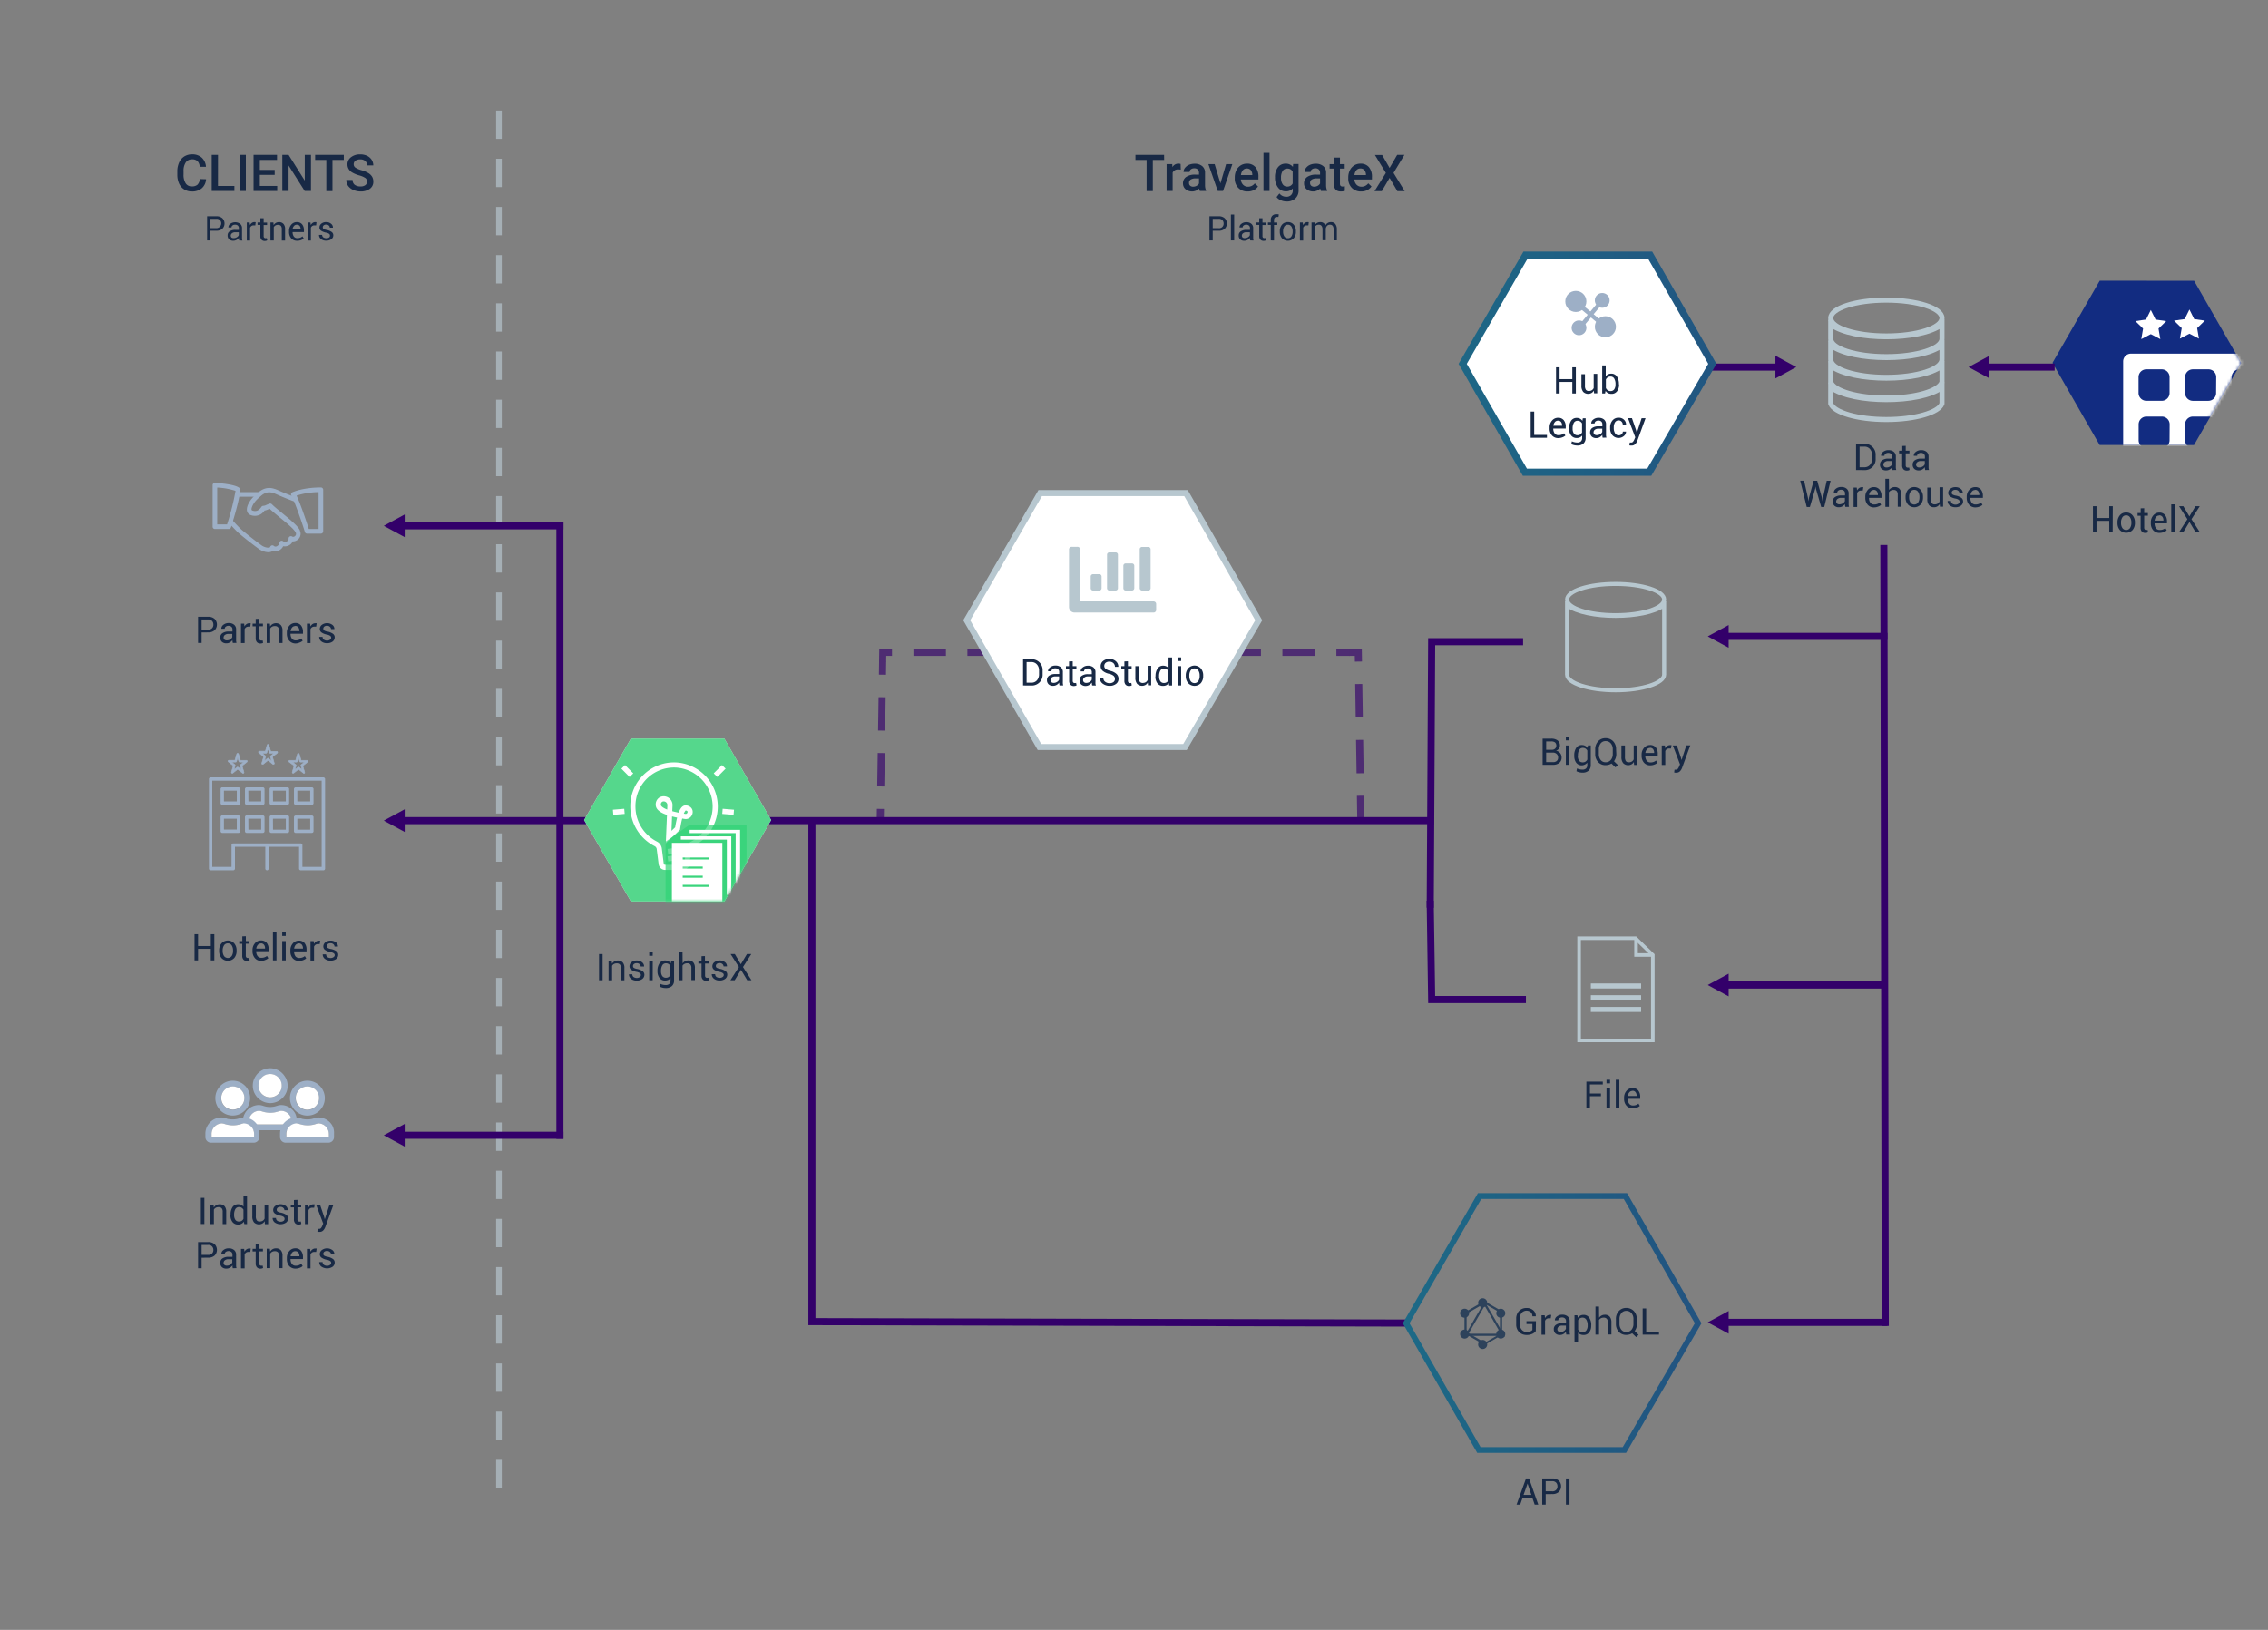 <svg xmlns="http://www.w3.org/2000/svg" xmlns:xlink="http://www.w3.org/1999/xlink" id="Capa_1" data-name="Capa 1" viewBox="0 0 800 575"><rect x="0" y="0" width="800" height="575" fill="#808080" stroke="none"/><defs><style>.cls-1,.cls-25,.cls-26{fill:#fff}.cls-10,.cls-11,.cls-16,.cls-2,.cls-20,.cls-24,.cls-27,.cls-4,.cls-5,.cls-6,.cls-7,.cls-9{fill:none}.cls-2,.cls-4,.cls-5,.cls-6,.cls-7{stroke:#33006a}.cls-16,.cls-2,.cls-26,.cls-4,.cls-5,.cls-6,.cls-7,.cls-9{stroke-linecap:square}.cls-2,.cls-26,.cls-4,.cls-5,.cls-6,.cls-7{stroke-width:2.5px}.cls-3,.cls-9{opacity:.66;isolation:isolate}.cls-4{stroke-dasharray:2.24 10.08}.cls-5{stroke-dasharray:4.48 2.24 2.24 10.08}.cls-6{stroke-dasharray:2.32 10.43}.cls-7{stroke-dasharray:4.64 2.32 2.32 10.43}.cls-8{fill:#182945}.cls-10,.cls-11,.cls-24,.cls-25,.cls-9{stroke:#b7c7cf}.cls-9{stroke-width:2px;stroke-dasharray:4 2 2 9}.cls-10{stroke-width:1.42px}.cls-11{stroke-width:1.26px}.cls-12{fill:#b7c7cf}.cls-13,.cls-14,.cls-15{fill:#9dafc6}.cls-14,.cls-15,.cls-27{stroke:#9dafc6}.cls-14{stroke-width:.2px}.cls-15{stroke-width:.6px}.cls-16{stroke-width:2.04px;stroke:url(#Degradado_sin_nombre_2)}.cls-17{fill:#2d425b}.cls-18{fill:#2bcd70;fill-opacity:.8}.cls-19{mask:url(#mask)}.cls-20{stroke:#fff;stroke-width:1.81px}.cls-21{fill:#2fd475;fill-opacity:.7}.cls-22{fill:#062381;fill-opacity:.9}.cls-23{mask:url(#mask-2-2)}.cls-24{stroke-width:1.78px}.cls-25{stroke-width:2.13px}.cls-26{stroke:url(#Degradado_sin_nombre_2-2)}.cls-27{stroke-miterlimit:10;stroke-width:1.49px}</style><linearGradient id="Degradado_sin_nombre_2" x1="816.33" x2="815.51" y1="573.8" y2="573.8" gradientTransform="matrix(126, 0, 0, -109.59, -102258, 63348.46)" gradientUnits="userSpaceOnUse"><stop offset="0" stop-color="#225380"/><stop offset="1" stop-color="#1d6986"/></linearGradient><mask id="mask" width="65.96" height="59.38" x="206.04" y="260.57" maskUnits="userSpaceOnUse"><g id="mask-2"><polyline id="path-1" points="206.04 289.3 222.53 260.57 255.51 260.57 272 289.3 255.51 318.02 222.53 318.02 206.04 289.3" class="cls-1"/></g></mask><mask id="mask-2-2" width="96.03" height="64.61" x="723.99" y="99.03" maskUnits="userSpaceOnUse"><g id="mask-2-3" data-name="mask-2"><polyline id="path-1-2" points="723.99 128.01 740.64 99.03 773.92 99.05 790.54 128.04 773.89 157.01 740.62 157 723.99 128.01" class="cls-1" data-name="path-1"/></g></mask><linearGradient id="Degradado_sin_nombre_2-2" x1="816.48" x2="815.56" y1="576.89" y2="576.89" xlink:href="#Degradado_sin_nombre_2"/></defs><title>mapas-TRAZADO</title><path id="line5" d="M604.5,129.5h23v-1.9l3.5,1.9-3.5,1.9v-1.9h-23" class="cls-2"/><g id="line5-2" class="cls-3" data-name="line5"><line x1="368" x2="366" y1="230.14" y2="230.14" class="cls-2"/><line x1="363.76" x2="356.48" y1="230.14" y2="230.14" class="cls-4"/><line x1="351.45" x2="318.42" y1="230.14" y2="230.14" class="cls-5"/><polyline points="313.38 230.14 311.38 230.14 311.35 232.14" class="cls-2"/><line x1="311.32" x2="311.21" y1="234.45" y2="241.99" class="cls-6"/><line x1="311.13" x2="310.61" y1="247.21" y2="281.41" class="cls-7"/><line x1="310.53" x2="310.5" y1="286.62" y2="288.62" class="cls-2"/></g><path d="M410.64,56.42h-4v11h-2.19v-11h-3.94V54.63h10.11Z" class="cls-8"/><path d="M416.5,59.85a4.94,4.94,0,0,0-.87-.07,2,2,0,0,0-2,1.12v6.48h-2.13V57.9h2l.05,1.06a2.39,2.39,0,0,1,2.13-1.23,2.05,2.05,0,0,1,.76.12Z" class="cls-8"/><path d="M423.24,67.38a3.5,3.5,0,0,1-.24-.88,3.6,3.6,0,0,1-4.82.24,2.6,2.6,0,0,1-.9-2,2.7,2.7,0,0,1,1.12-2.33,5.47,5.47,0,0,1,3.22-.81h1.31V61a1.65,1.65,0,0,0-.42-1.18,1.64,1.64,0,0,0-1.25-.44,1.89,1.89,0,0,0-1.19.36,1.13,1.13,0,0,0-.46.93h-2.13a2.33,2.33,0,0,1,.52-1.46,3.47,3.47,0,0,1,1.4-1.07,5.06,5.06,0,0,1,2-.38,4,4,0,0,1,2.66.84,2.94,2.94,0,0,1,1,2.35v4.27a4.84,4.84,0,0,0,.36,2v.15Zm-2.34-1.53a2.48,2.48,0,0,0,1.19-.31,2.07,2.07,0,0,0,.84-.82V62.93h-1.15a3.19,3.19,0,0,0-1.78.41,1.33,1.33,0,0,0-.59,1.17,1.22,1.22,0,0,0,.4,1A1.55,1.55,0,0,0,420.9,65.85Z" class="cls-8"/><path d="M430.49,64.68l2-6.78h2.2l-3.29,9.48h-1.85l-3.31-9.48h2.21Z" class="cls-8"/><path d="M440.08,67.55a4.4,4.4,0,0,1-3.28-1.27,4.61,4.61,0,0,1-1.26-3.39v-.27a5.73,5.73,0,0,1,.55-2.53,4.21,4.21,0,0,1,1.54-1.74,4.09,4.09,0,0,1,2.21-.62,3.73,3.73,0,0,1,3,1.23,5.26,5.26,0,0,1,1.05,3.5v.86h-6.19a2.84,2.84,0,0,0,.78,1.85,2.35,2.35,0,0,0,1.73.69,2.9,2.9,0,0,0,2.39-1.19l1.14,1.1a3.91,3.91,0,0,1-1.52,1.32A4.76,4.76,0,0,1,440.08,67.55Zm-.25-8.11a1.79,1.79,0,0,0-1.42.61,3.11,3.11,0,0,0-.68,1.71h4V61.6a2.65,2.65,0,0,0-.57-1.62A1.78,1.78,0,0,0,439.83,59.44Z" class="cls-8"/><path d="M447.8,67.38h-2.13V53.93h2.13Z" class="cls-8"/><path d="M449.74,62.57a5.54,5.54,0,0,1,1-3.52,3.32,3.32,0,0,1,2.75-1.32,3.13,3.13,0,0,1,2.55,1.13l.1-1h1.91v9.19A3.8,3.8,0,0,1,456.93,70a4.39,4.39,0,0,1-3.13,1.08,5,5,0,0,1-2-.43,3.54,3.54,0,0,1-1.51-1.14l1-1.28a3,3,0,0,0,2.42,1.17,2.29,2.29,0,0,0,1.67-.58,2.18,2.18,0,0,0,.62-1.68v-.64a3.15,3.15,0,0,1-2.46,1,3.32,3.32,0,0,1-2.71-1.32A5.68,5.68,0,0,1,449.74,62.57Zm2.12.19a3.77,3.77,0,0,0,.58,2.24,1.87,1.87,0,0,0,1.62.82,2.06,2.06,0,0,0,1.91-1.1V60.55a2,2,0,0,0-1.89-1.08,1.89,1.89,0,0,0-1.64.83A4.3,4.3,0,0,0,451.86,62.76Z" class="cls-8"/><path d="M465.94,67.38a3.5,3.5,0,0,1-.24-.88,3.6,3.6,0,0,1-4.82.24,2.6,2.6,0,0,1-.9-2,2.7,2.7,0,0,1,1.12-2.33,5.47,5.47,0,0,1,3.22-.81h1.31V61a1.65,1.65,0,0,0-.42-1.18,1.64,1.64,0,0,0-1.25-.44,1.89,1.89,0,0,0-1.19.36,1.13,1.13,0,0,0-.46.93h-2.13a2.33,2.33,0,0,1,.52-1.46,3.47,3.47,0,0,1,1.4-1.07,5,5,0,0,1,2-.38,4,4,0,0,1,2.66.84,2.94,2.94,0,0,1,1,2.35v4.27a4.84,4.84,0,0,0,.36,2v.15Zm-2.34-1.53a2.48,2.48,0,0,0,1.19-.31,2.07,2.07,0,0,0,.84-.82V62.93h-1.15a3.19,3.19,0,0,0-1.78.41,1.33,1.33,0,0,0-.59,1.17,1.22,1.22,0,0,0,.4,1A1.55,1.55,0,0,0,463.6,65.85Z" class="cls-8"/><path d="M472.65,55.6v2.3h1.67v1.58h-1.67v5.29a1.17,1.17,0,0,0,.21.78,1,1,0,0,0,.77.24,3.11,3.11,0,0,0,.74-.08v1.64a5,5,0,0,1-1.4.2c-1.63,0-2.45-.9-2.45-2.7V59.48H469V57.9h1.56V55.6Z" class="cls-8"/><path d="M480.12,67.55a4.4,4.4,0,0,1-3.28-1.27,4.61,4.61,0,0,1-1.26-3.39v-.27a5.6,5.6,0,0,1,.55-2.53,4.14,4.14,0,0,1,1.54-1.74,4.08,4.08,0,0,1,2.2-.62,3.72,3.72,0,0,1,3,1.23,5.21,5.21,0,0,1,1.06,3.5v.86h-6.19a2.79,2.79,0,0,0,.78,1.85,2.35,2.35,0,0,0,1.73.69,2.87,2.87,0,0,0,2.38-1.19l1.15,1.1a4,4,0,0,1-1.52,1.32A4.76,4.76,0,0,1,480.12,67.55Zm-.26-8.11a1.78,1.78,0,0,0-1.41.61,3.19,3.19,0,0,0-.69,1.71h4.06V61.6a2.65,2.65,0,0,0-.57-1.62A1.8,1.8,0,0,0,479.86,59.44Z" class="cls-8"/><path d="M490.16,59.24l2.68-4.61h2.56L491.55,61l3.94,6.43H492.9l-2.74-4.68-2.75,4.68h-2.57l4-6.43-3.86-6.32h2.55Z" class="cls-8"/><path id="Line" d="M176,40V528" class="cls-9"/><path d="M72.69,63.23a4.58,4.58,0,0,1-1.5,3.18,5.16,5.16,0,0,1-3.5,1.14A5,5,0,0,1,65,66.83a4.73,4.73,0,0,1-1.79-2,7.47,7.47,0,0,1-.66-3.09V60.5a7.52,7.52,0,0,1,.64-3.18A4.78,4.78,0,0,1,65,55.2a5.05,5.05,0,0,1,2.76-.75,4.9,4.9,0,0,1,3.4,1.15,4.75,4.75,0,0,1,1.49,3.23h-2.2a3.16,3.16,0,0,0-.8-2,2.64,2.64,0,0,0-1.89-.61,2.58,2.58,0,0,0-2.22,1.06,5.22,5.22,0,0,0-.79,3.1v1.13a5.54,5.54,0,0,0,.74,3.15,2.43,2.43,0,0,0,2.16,1.09,2.9,2.9,0,0,0,2-.59,3.11,3.11,0,0,0,.83-2Z" class="cls-8"/><path d="M76.89,65.59h5.79v1.79h-8V54.63h2.22Z" class="cls-8"/><path d="M86.72,67.38H84.51V54.63h2.21Z" class="cls-8"/><path d="M96.89,61.69H91.65v3.9h6.13v1.79H89.44V54.63h8.27v1.79H91.65v3.52h5.24Z" class="cls-8"/><path d="M109.69,67.38h-2.21l-5.69-9v9H99.58V54.63h2.21l5.71,9.08V54.63h2.19Z" class="cls-8"/><path d="M121.27,56.42h-4v11H115.1v-11h-3.94V54.63h10.11Z" class="cls-8"/><path d="M129.47,64.1a1.55,1.55,0,0,0-.59-1.3,7.33,7.33,0,0,0-2.14-.92,10.48,10.48,0,0,1-2.45-1A3.27,3.27,0,0,1,122.55,58a3.11,3.11,0,0,1,1.26-2.54,5.09,5.09,0,0,1,3.26-1,5.57,5.57,0,0,1,2.37.49,4,4,0,0,1,1.64,1.4,3.58,3.58,0,0,1,.59,2h-2.2a2,2,0,0,0-.63-1.55,2.61,2.61,0,0,0-1.79-.56,2.72,2.72,0,0,0-1.69.46,1.54,1.54,0,0,0-.6,1.29,1.4,1.4,0,0,0,.65,1.17,7.47,7.47,0,0,0,2.14.9,9.9,9.9,0,0,1,2.39,1,3.82,3.82,0,0,1,1.32,1.3,3.33,3.33,0,0,1,.42,1.71,3,3,0,0,1-1.22,2.53,5.27,5.27,0,0,1-3.31.94A6.28,6.28,0,0,1,124.6,67a4.28,4.28,0,0,1-1.8-1.41,3.51,3.51,0,0,1-.65-2.1h2.22a2.07,2.07,0,0,0,.72,1.68,3.18,3.18,0,0,0,2.06.59,2.65,2.65,0,0,0,1.73-.47A1.5,1.5,0,0,0,129.47,64.1Z" class="cls-8"/><path d="M74.21,81.4v3.42H73.06V76.29h3.26a3,3,0,0,1,2.12.7,2.64,2.64,0,0,1,0,3.71,3,3,0,0,1-2.12.7Zm0-.9h2.11a1.7,1.7,0,0,0,1.29-2.83,1.63,1.63,0,0,0-1.29-.47H74.21Z" class="cls-8"/><path d="M84.36,84.82q-.06-.28-.09-.51a3.13,3.13,0,0,1,0-.44,2.57,2.57,0,0,1-.84.76,2.37,2.37,0,0,1-2.63-.19,1.9,1.9,0,0,1-.51-1.4A1.62,1.62,0,0,1,81,81.62a3.46,3.46,0,0,1,2-.52h1.25v-.62a1.14,1.14,0,0,0-.34-.88,1.33,1.33,0,0,0-1-.33,1.38,1.38,0,0,0-.91.28.84.84,0,0,0-.34.68h-1.1v0a1.5,1.5,0,0,1,.65-1.26,3,3,0,0,1,3.51,0,1.93,1.93,0,0,1,.65,1.58v3.05c0,.23,0,.45,0,.66a3.25,3.25,0,0,0,.13.62ZM82.44,84a2,2,0,0,0,1.13-.33,1.51,1.51,0,0,0,.66-.73v-1H82.94a1.66,1.66,0,0,0-1.12.36,1,1,0,0,0-.42.82.89.89,0,0,0,.26.67A1.14,1.14,0,0,0,82.44,84Z" class="cls-8"/><path d="M90.06,79.5l-.59,0a1.35,1.35,0,0,0-.77.22,1.49,1.49,0,0,0-.49.61v4.53H87.06V78.48h1l.11.93a2.12,2.12,0,0,1,.67-.77,1.51,1.51,0,0,1,.91-.28l.25,0,.19.05Z" class="cls-8"/><path d="M93,77v1.53h1.2v.85H93v3.85a.88.88,0,0,0,.18.63.67.67,0,0,0,.49.18l.22,0,.21-.06.16.79a1.22,1.22,0,0,1-.38.18,2.2,2.2,0,0,1-.5.06,1.51,1.51,0,0,1-1.12-.42,1.86,1.86,0,0,1-.42-1.34V79.33h-1v-.85h1V77Z" class="cls-8"/><path d="M96.44,78.48l.08.94a2.36,2.36,0,0,1,.79-.78,2.18,2.18,0,0,1,1.09-.28A2.09,2.09,0,0,1,100,79a2.67,2.67,0,0,1,.56,1.86v4H99.39v-4a1.73,1.73,0,0,0-.33-1.19,1.33,1.33,0,0,0-1-.35,1.81,1.81,0,0,0-.9.21,1.62,1.62,0,0,0-.59.6v4.71H95.4V78.48Z" class="cls-8"/><path d="M104.85,84.94a2.69,2.69,0,0,1-2.13-.87,3.36,3.36,0,0,1-.76-2.3v-.26a3.28,3.28,0,0,1,.78-2.25,2.48,2.48,0,0,1,1.93-.9,2.33,2.33,0,0,1,1.91.79,3.29,3.29,0,0,1,.63,2.11v.61h-4l0,0a2.65,2.65,0,0,0,.42,1.55,1.48,1.48,0,0,0,1.29.59,3,3,0,0,0,1-.17,2.24,2.24,0,0,0,.76-.46l.45.75a2.82,2.82,0,0,1-.9.56A3.58,3.58,0,0,1,104.85,84.94Zm-.18-5.67a1.26,1.26,0,0,0-1,.47,2.14,2.14,0,0,0-.48,1.19v0h2.86v-.1a1.88,1.88,0,0,0-.34-1.14A1.24,1.24,0,0,0,104.67,79.27Z" class="cls-8"/><path d="M111.51,79.5l-.6,0a1.37,1.37,0,0,0-.77.22,1.4,1.4,0,0,0-.48.61v4.53h-1.15V78.48h1l.11.93a2.19,2.19,0,0,1,.66-.77,1.53,1.53,0,0,1,.91-.28l.25,0,.19.05Z" class="cls-8"/><path d="M116.39,83.11a.75.75,0,0,0-.29-.62,2.77,2.77,0,0,0-1.1-.42,4.64,4.64,0,0,1-1.72-.67,1.37,1.37,0,0,1-.6-1.16,1.68,1.68,0,0,1,.66-1.33,2.62,2.62,0,0,1,1.71-.55,2.57,2.57,0,0,1,1.75.59,1.68,1.68,0,0,1,.64,1.36l0,0h-1.1a1,1,0,0,0-.36-.75,1.29,1.29,0,0,0-.91-.33,1.27,1.27,0,0,0-.91.28.85.85,0,0,0-.3.65.67.67,0,0,0,.26.58,2.89,2.89,0,0,0,1.07.38,4.47,4.47,0,0,1,1.77.69,1.41,1.41,0,0,1,.61,1.18,1.68,1.68,0,0,1-.69,1.38,2.83,2.83,0,0,1-1.78.53,2.77,2.77,0,0,1-1.91-.61,1.75,1.75,0,0,1-.66-1.44v0h1.1a1.06,1.06,0,0,0,.46.9,1.75,1.75,0,0,0,1,.28,1.59,1.59,0,0,0,1-.26A.78.78,0,0,0,116.39,83.11Z" class="cls-8"/><path d="M427.77,81.4v3.42h-1.15V76.29h3.26A3,3,0,0,1,432,77a2.64,2.64,0,0,1,0,3.71,3,3,0,0,1-2.13.7Zm0-.9h2.11a1.56,1.56,0,0,0,1.73-1.65,1.73,1.73,0,0,0-.43-1.18,1.66,1.66,0,0,0-1.3-.47h-2.11Z" class="cls-8"/><path d="M435.34,84.82h-1.16V75.68h1.16Z" class="cls-8"/><path d="M441,84.82q-.06-.28-.09-.51c0-.14,0-.29,0-.44a2.57,2.57,0,0,1-.84.76,2.1,2.1,0,0,1-1.12.31,2.07,2.07,0,0,1-1.5-.5,1.86,1.86,0,0,1-.52-1.4,1.62,1.62,0,0,1,.73-1.42,3.46,3.46,0,0,1,2-.52h1.25v-.62a1.14,1.14,0,0,0-.34-.88,1.3,1.3,0,0,0-1-.33,1.39,1.39,0,0,0-.91.28.84.84,0,0,0-.34.68h-1.1v0a1.5,1.5,0,0,1,.65-1.26,2.65,2.65,0,0,1,1.78-.58,2.6,2.6,0,0,1,1.73.55,1.94,1.94,0,0,1,.66,1.58v3.05q0,.34,0,.66a3.25,3.25,0,0,0,.13.62ZM439.09,84a2.05,2.05,0,0,0,1.14-.33,1.53,1.53,0,0,0,.65-.73v-1h-1.29a1.66,1.66,0,0,0-1.12.36,1,1,0,0,0-.42.82.86.86,0,0,0,.27.67A1.1,1.1,0,0,0,439.09,84Z" class="cls-8"/><path d="M445.32,77v1.53h1.2v.85h-1.2v3.85a.88.88,0,0,0,.18.63A.69.69,0,0,0,446,84l.22,0,.21-.06.16.79a1.22,1.22,0,0,1-.38.18,2.2,2.2,0,0,1-.5.06,1.51,1.51,0,0,1-1.12-.42,1.86,1.86,0,0,1-.42-1.34V79.33h-1v-.85h1V77Z" class="cls-8"/><path d="M448.24,84.82V79.33h-1v-.85h1v-.8a2.15,2.15,0,0,1,.53-1.57,1.93,1.93,0,0,1,1.48-.55l.4,0,.44.09-.14.88-.25,0a1.56,1.56,0,0,0-.31,0,.9.9,0,0,0-.75.3,1.32,1.32,0,0,0-.25.88v.8h1.15v.85h-1.15v5.49Z" class="cls-8"/><path d="M451.43,81.59a3.49,3.49,0,0,1,.77-2.32,2.55,2.55,0,0,1,2.06-.91,2.61,2.61,0,0,1,2.09.91,3.49,3.49,0,0,1,.76,2.32v.13a3.45,3.45,0,0,1-.76,2.32,2.84,2.84,0,0,1-4.15,0,3.49,3.49,0,0,1-.77-2.32Zm1.16.13a3,3,0,0,0,.42,1.66,1.42,1.42,0,0,0,1.27.66,1.39,1.39,0,0,0,1.25-.66,2.93,2.93,0,0,0,.43-1.66v-.13a3.05,3.05,0,0,0-.43-1.66,1.42,1.42,0,0,0-1.27-.66,1.4,1.4,0,0,0-1.25.66,3.05,3.05,0,0,0-.42,1.66Z" class="cls-8"/><path d="M461.52,79.5l-.59,0a1.37,1.37,0,0,0-.77.22,1.4,1.4,0,0,0-.48.61v4.53h-1.16V78.48h1l.11.93a2.19,2.19,0,0,1,.66-.77,1.53,1.53,0,0,1,.91-.28l.25,0,.19.05Z" class="cls-8"/><path d="M463.76,78.48l.08.83a2.21,2.21,0,0,1,.79-.7,2.45,2.45,0,0,1,1.11-.25,1.9,1.9,0,0,1,1.08.3,1.74,1.74,0,0,1,.69.87,2.24,2.24,0,0,1,.79-.85,2.09,2.09,0,0,1,1.15-.32A1.9,1.9,0,0,1,471,79a3.06,3.06,0,0,1,.56,2v3.79h-1.16V81a2.08,2.08,0,0,0-.32-1.33,1.16,1.16,0,0,0-1-.39,1.25,1.25,0,0,0-1,.41,1.79,1.79,0,0,0-.43,1v4.07h-1.16V81a2.1,2.1,0,0,0-.33-1.31,1.16,1.16,0,0,0-1-.41,1.56,1.56,0,0,0-.87.22,1.31,1.31,0,0,0-.52.61v4.69h-1.15V78.48Z" class="cls-8"/><path d="M75.61,338.82H74.36v-4.08H69.87v4.08H68.62v-9.24h1.25v4.17h4.49v-4.17h1.25Z" class="cls-8"/><path d="M77.3,335.32a3.8,3.8,0,0,1,.83-2.51,3,3,0,0,1,4.49,0,3.71,3.71,0,0,1,.83,2.51v.14a3.74,3.74,0,0,1-.82,2.51,3.07,3.07,0,0,1-4.5,0,3.76,3.76,0,0,1-.83-2.51Zm1.25.14a3.29,3.29,0,0,0,.46,1.8,1.67,1.67,0,0,0,2.73,0,3.21,3.21,0,0,0,.46-1.8v-.14a3.2,3.2,0,0,0-.46-1.79,1.54,1.54,0,0,0-1.37-.72,1.51,1.51,0,0,0-1.36.72,3.28,3.28,0,0,0-.46,1.79Z" class="cls-8"/><path d="M86.72,330.29V332H88v.93h-1.3v4.17a1,1,0,0,0,.2.68.72.72,0,0,0,.53.19,1.06,1.06,0,0,0,.24,0l.22-.06.18.85a1.1,1.1,0,0,1-.42.19,2,2,0,0,1-.54.07,1.61,1.61,0,0,1-1.21-.46,2,2,0,0,1-.45-1.44v-4.17H84.38V332h1.09v-1.66Z" class="cls-8"/><path d="M92.21,339A2.9,2.9,0,0,1,89.9,338a3.65,3.65,0,0,1-.83-2.49v-.28a3.57,3.57,0,0,1,.85-2.45,2.71,2.71,0,0,1,2.09-1,2.5,2.5,0,0,1,2.07.86,3.58,3.58,0,0,1,.68,2.28v.66H90.37l0,0a2.81,2.81,0,0,0,.46,1.68,1.59,1.59,0,0,0,1.4.64,2.94,2.94,0,0,0,1.11-.18,2.49,2.49,0,0,0,.82-.49l.49.81a3.15,3.15,0,0,1-1,.6A3.93,3.93,0,0,1,92.21,339Zm-.2-6.14a1.36,1.36,0,0,0-1.08.5,2.43,2.43,0,0,0-.53,1.29l0,0h3.09v-.1a2,2,0,0,0-.36-1.24A1.34,1.34,0,0,0,92,332.81Z" class="cls-8"/><path d="M97.52,338.82H96.27v-9.9h1.25Z" class="cls-8"/><path d="M100.79,330.19H99.54v-1.27h1.25Zm0,8.63H99.54V332h1.25Z" class="cls-8"/><path d="M105.56,339a2.93,2.93,0,0,1-2.31-.94,3.65,3.65,0,0,1-.82-2.49v-.28a3.57,3.57,0,0,1,.85-2.45,2.69,2.69,0,0,1,2.08-1,2.5,2.5,0,0,1,2.07.86,3.52,3.52,0,0,1,.69,2.28v.66h-4.39l0,0a2.88,2.88,0,0,0,.45,1.68,1.6,1.6,0,0,0,1.4.64,2.91,2.91,0,0,0,1.11-.18,2.53,2.53,0,0,0,.83-.49l.49.81a3.09,3.09,0,0,1-1,.6A3.89,3.89,0,0,1,105.56,339Zm-.2-6.14a1.38,1.38,0,0,0-1.08.5,2.42,2.42,0,0,0-.52,1.29v0h3.1v-.1a2,2,0,0,0-.37-1.24A1.32,1.32,0,0,0,105.36,332.81Z" class="cls-8"/><path d="M112.77,333.06l-.64,0a1.45,1.45,0,0,0-.83.23,1.59,1.59,0,0,0-.53.66v4.91h-1.25V332h1.12l.12,1a2.35,2.35,0,0,1,.72-.83,1.68,1.68,0,0,1,1-.3,1.09,1.09,0,0,1,.26,0l.21,0Z" class="cls-8"/><path d="M118.07,337a.83.83,0,0,0-.32-.67,3,3,0,0,0-1.19-.46,4.77,4.77,0,0,1-1.86-.73,1.45,1.45,0,0,1-.65-1.25,1.84,1.84,0,0,1,.71-1.44,3.13,3.13,0,0,1,3.74,0,1.81,1.81,0,0,1,.7,1.48l0,0H118a1.08,1.08,0,0,0-.39-.81,1.4,1.4,0,0,0-1-.36,1.39,1.39,0,0,0-1,.3.91.91,0,0,0-.33.71.75.75,0,0,0,.28.63,3.29,3.29,0,0,0,1.17.4,4.83,4.83,0,0,1,1.91.76,1.51,1.51,0,0,1,.66,1.27,1.84,1.84,0,0,1-.74,1.5,3.11,3.11,0,0,1-1.94.57,3.06,3.06,0,0,1-2.07-.66,1.91,1.91,0,0,1-.71-1.56v0h1.19a1.16,1.16,0,0,0,.5,1,2,2,0,0,0,1.08.3,1.7,1.7,0,0,0,1-.28A.87.87,0,0,0,118.07,337Z" class="cls-8"/><path d="M544.14,269.82v-9.24h3a3.71,3.71,0,0,1,2.27.62,2.21,2.21,0,0,1,.82,1.88,1.68,1.68,0,0,1-.37,1.07,2.35,2.35,0,0,1-1,.72,2.12,2.12,0,0,1,1.44.79,2.41,2.41,0,0,1,.53,1.55,2.35,2.35,0,0,1-.82,1.94,3.44,3.44,0,0,1-2.24.67Zm1.25-5.31h2a1.64,1.64,0,0,0,1.14-.39,1.55,1.55,0,0,0,0-2.19,2.17,2.17,0,0,0-1.37-.37h-1.76Zm0,1v3.36h2.41a1.93,1.93,0,0,0,1.33-.42,1.5,1.5,0,0,0,.47-1.2,1.63,1.63,0,0,0-.48-1.23,1.85,1.85,0,0,0-1.3-.51h-2.43Z" class="cls-8"/><path d="M553.58,261.19h-1.25v-1.27h1.25Zm0,8.63h-1.25V263h1.25Z" class="cls-8"/><path d="M555.29,266.51a4.6,4.6,0,0,1,.7-2.67,2.27,2.27,0,0,1,2-1,2.35,2.35,0,0,1,1.15.27,2.23,2.23,0,0,1,.83.76l.15-.9h1v6.91a2.65,2.65,0,0,1-.77,2,3.15,3.15,0,0,1-2.21.7,4.66,4.66,0,0,1-1.07-.13,4.51,4.51,0,0,1-1-.37l.19-1a3.77,3.77,0,0,0,.88.31,4.34,4.34,0,0,0,1,.12,1.8,1.8,0,0,0,1.33-.42,1.7,1.7,0,0,0,.42-1.26v-.78a2.22,2.22,0,0,1-.81.65A2.45,2.45,0,0,1,558,270a2.35,2.35,0,0,1-2-.91,3.79,3.79,0,0,1-.7-2.39Zm1.25.14a2.94,2.94,0,0,0,.42,1.66,1.47,1.47,0,0,0,1.31.63,1.66,1.66,0,0,0,1-.26,2,2,0,0,0,.63-.73v-3.16a1.91,1.91,0,0,0-.63-.69,1.66,1.66,0,0,0-.93-.26,1.44,1.44,0,0,0-1.33.74,3.91,3.91,0,0,0-.42,1.93Z" class="cls-8"/><path d="M570.13,266a4.16,4.16,0,0,1-.22,1.38,3.81,3.81,0,0,1-.6,1.17l1.37,1.34-.85.82-1.41-1.35a3.68,3.68,0,0,1-1,.43,4.3,4.3,0,0,1-1.1.14,3.39,3.39,0,0,1-2.63-1.11,4,4,0,0,1-1-2.82v-1.64a4,4,0,0,1,1-2.81,3.37,3.37,0,0,1,2.63-1.13,3.59,3.59,0,0,1,2.73,1.12,4,4,0,0,1,1,2.82Zm-1.25-1.65a3.13,3.13,0,0,0-.69-2.09,2.29,2.29,0,0,0-1.84-.81,2.11,2.11,0,0,0-1.74.81,3.22,3.22,0,0,0-.65,2.09V266a3.21,3.21,0,0,0,.65,2.1,2.11,2.11,0,0,0,1.74.81,2.28,2.28,0,0,0,1.84-.81,3.13,3.13,0,0,0,.69-2.1Z" class="cls-8"/><path d="M576.31,268.8a2.19,2.19,0,0,1-.83.85,2.48,2.48,0,0,1-2.92-.41,3.35,3.35,0,0,1-.63-2.24V263h1.25V267a2.58,2.58,0,0,0,.32,1.51,1.21,1.21,0,0,0,1,.42,2,2,0,0,0,1.1-.27,1.72,1.72,0,0,0,.66-.77V263h1.25v6.87H576.4Z" class="cls-8"/><path d="M582.19,270a2.9,2.9,0,0,1-2.31-.94,3.65,3.65,0,0,1-.83-2.49v-.28a3.61,3.61,0,0,1,.85-2.45,2.71,2.71,0,0,1,2.09-1,2.5,2.5,0,0,1,2.07.86,3.52,3.52,0,0,1,.68,2.28v.66h-4.39l0,0a2.88,2.88,0,0,0,.46,1.68,1.6,1.6,0,0,0,1.4.65,2.93,2.93,0,0,0,1.11-.19,2.49,2.49,0,0,0,.82-.49l.49.81a2.87,2.87,0,0,1-1,.6A3.93,3.93,0,0,1,582.19,270Zm-.2-6.14a1.36,1.36,0,0,0-1.08.5,2.43,2.43,0,0,0-.53,1.29l0,0h3.09v-.11a2,2,0,0,0-.36-1.23A1.34,1.34,0,0,0,582,263.81Z" class="cls-8"/><path d="M589.4,264.06l-.64,0a1.51,1.51,0,0,0-.84.23,1.57,1.57,0,0,0-.52.66v4.91h-1.25V263h1.11l.13,1a2.35,2.35,0,0,1,.72-.83,1.65,1.65,0,0,1,1-.3,1.18,1.18,0,0,1,.27,0l.21,0Z" class="cls-8"/><path d="M592.91,267.27l.23.87h0l1.69-5.19h1.39l-2.89,7.92a3.55,3.55,0,0,1-.74,1.21,1.73,1.73,0,0,1-1.31.51l-.39,0a2.86,2.86,0,0,1-.36-.07l.13-1h.22l.33,0a.78.78,0,0,0,.66-.36,3.43,3.43,0,0,0,.42-.78l.3-.72L590.07,263h1.4Z" class="cls-8"/><path id="Shape" d="M552.76,238c0,3,7.68,5.51,17.12,5.51S587,241,587,238V213.49c-3.52,2.58-10.34,3.78-17.12,3.78s-13.61-1.2-17.12-3.78Z" class="cls-10"/><ellipse id="Oval" cx="569.88" cy="211.51" class="cls-10" rx="17.12" ry="5.51"/><path d="M564.71,386.73h-3.89v4.09h-1.25v-9.24h5.79v1h-4.54v3.19h3.89Z" class="cls-8"/><path d="M567.92,382.19h-1.25v-1.27h1.25Zm0,8.63h-1.25V384h1.25Z" class="cls-8"/><path d="M571.2,390.82h-1.26v-9.9h1.26Z" class="cls-8"/><path d="M576,391a2.89,2.89,0,0,1-2.3-.94,3.6,3.6,0,0,1-.83-2.49v-.28a3.57,3.57,0,0,1,.85-2.45,2.69,2.69,0,0,1,2.09-1,2.5,2.5,0,0,1,2.06.86,3.52,3.52,0,0,1,.69,2.28v.66h-4.39l0,0a2.81,2.81,0,0,0,.46,1.68A1.58,1.58,0,0,0,576,390a3,3,0,0,0,1.12-.18,2.49,2.49,0,0,0,.82-.49l.49.81a3.15,3.15,0,0,1-1,.6A4,4,0,0,1,576,391Zm-.19-6.14a1.39,1.39,0,0,0-1.09.5,2.42,2.42,0,0,0-.52,1.29v0h3.1v-.1a2,2,0,0,0-.37-1.24A1.3,1.3,0,0,0,575.77,384.81Z" class="cls-8"/><polygon points="583 367.05 557 367.05 557 331 576.89 331 583 336.91 583 367.05" class="cls-11"/><polyline points="577.09 331 577.09 336.91 583 336.91" class="cls-11"/><rect width="17.73" height="1.77" x="561.14" y="346.95" class="cls-12"/><rect width="17.73" height="1.77" x="561.14" y="351.09" class="cls-12"/><rect width="17.73" height="1.77" x="561.14" y="355.23" class="cls-12"/><path d="M540.52,528.44h-3.47l-.83,2.38h-1.28l3.34-9.24h1.07l3.26,9.24h-1.27Zm-3.11-1.05h2.76l-1.35-4h0Z" class="cls-8"/><path d="M545.22,527.11v3.71H544v-9.24h3.54a3.26,3.26,0,0,1,2.3.76,2.87,2.87,0,0,1,0,4,3.3,3.3,0,0,1-2.3.75Zm0-1h2.29a1.67,1.67,0,0,0,1.86-1.77,1.83,1.83,0,0,0-.46-1.28,1.79,1.79,0,0,0-1.4-.52h-2.29Z" class="cls-8"/><path d="M553.62,530.82h-1.26v-9.24h1.26Z" class="cls-8"/><path id="line5-3" d="M664.5,193.5l.5,273" class="cls-2" data-name="line5"/><path id="line5-4" d="M664.5,224.5h-56v1.9l-3.5-1.9,3.5-1.9v1.9h56" class="cls-2" data-name="line5"/><path id="line5-5" d="M664.5,347.5h-56v1.9l-3.5-1.9,3.5-1.9v1.9h56" class="cls-2" data-name="line5"/><path id="line5-6" d="M664.5,466.5h-56v1.9l-3.5-1.9,3.5-1.9v1.9h56" class="cls-2" data-name="line5"/><path id="line5-7" d="M504.5,319l.5,33.62h32" class="cls-2" data-name="line5"/><path id="line5-8" d="M536,226.38H505L504.5,319" class="cls-2" data-name="line5"/><path id="line5-9" d="M504.5,289.5h-363v1.9l-3.5-1.9,3.5-1.9v1.9h363" class="cls-2" data-name="line5"/><path id="line5-10" d="M286.38,290.25v176l209.62.5" class="cls-2" data-name="line5"/><g id="line5-11" class="cls-3" data-name="line5"><line x1="480" x2="479.97" y1="288.62" y2="286.62" class="cls-2"/><line x1="479.93" x2="479.82" y1="284.3" y2="276.77" class="cls-6"/><line x1="479.74" x2="479.22" y1="271.55" y2="237.35" class="cls-7"/><polyline points="479.15 232.14 479.12 230.14 477.12 230.14" class="cls-2"/><line x1="474.88" x2="467.6" y1="230.14" y2="230.14" class="cls-4"/><line x1="462.56" x2="429.54" y1="230.14" y2="230.14" class="cls-5"/><line x1="424.5" x2="422.5" y1="230.14" y2="230.14" class="cls-2"/></g><path d="M654.69,165.82v-9.24h2.91a3.79,3.79,0,0,1,4,4v1.26a3.79,3.79,0,0,1-4,4Zm1.25-8.26v7.28h1.66a2.54,2.54,0,0,0,2-.84,3.16,3.16,0,0,0,.74-2.17v-1.27a3.11,3.11,0,0,0-.74-2.15,2.52,2.52,0,0,0-2-.85Z" class="cls-8"/><path d="M667.55,165.82c0-.21-.08-.39-.1-.55a3.88,3.88,0,0,1,0-.48,2.91,2.91,0,0,1-.91.83,2.37,2.37,0,0,1-1.21.33,2.24,2.24,0,0,1-1.64-.55,2,2,0,0,1-.56-1.51,1.78,1.78,0,0,1,.8-1.54,3.71,3.71,0,0,1,2.16-.56h1.36v-.67a1.25,1.25,0,0,0-.37-1,1.47,1.47,0,0,0-1-.35,1.51,1.51,0,0,0-1,.3.93.93,0,0,0-.38.73l-1.19,0v0a1.65,1.65,0,0,1,.7-1.37,2.89,2.89,0,0,1,1.93-.63,2.83,2.83,0,0,1,1.88.6,2.1,2.1,0,0,1,.71,1.71v3.31a5.53,5.53,0,0,0,0,.71,3.07,3.07,0,0,0,.14.67Zm-2.08-.91a2.26,2.26,0,0,0,1.23-.35,1.71,1.71,0,0,0,.71-.8v-1.12H666a1.83,1.83,0,0,0-1.21.38,1.12,1.12,0,0,0-.46.9,1,1,0,0,0,.29.72A1.18,1.18,0,0,0,665.47,164.91Z" class="cls-8"/><path d="M672.21,157.29V159h1.31v.93h-1.31v4.17a1,1,0,0,0,.2.68.73.73,0,0,0,.53.19,1.1,1.1,0,0,0,.25,0l.22-.06.17.85a1,1,0,0,1-.41.19,2.11,2.11,0,0,1-.54.07,1.62,1.62,0,0,1-1.22-.46,2,2,0,0,1-.45-1.44v-4.17h-1.09V159H671v-1.66Z" class="cls-8"/><path d="M679.08,165.82a5,5,0,0,1-.1-.55,2.59,2.59,0,0,1,0-.48,3,3,0,0,1-.92.83,2.31,2.31,0,0,1-1.2.33,2.24,2.24,0,0,1-1.64-.55,2,2,0,0,1-.56-1.51,1.78,1.78,0,0,1,.8-1.54,3.71,3.71,0,0,1,2.16-.56h1.36v-.67a1.29,1.29,0,0,0-.37-1,1.47,1.47,0,0,0-1-.35,1.54,1.54,0,0,0-1,.3.92.92,0,0,0-.37.73l-1.19,0v0a1.63,1.63,0,0,1,.7-1.37,2.89,2.89,0,0,1,1.93-.63,2.83,2.83,0,0,1,1.88.6,2.1,2.1,0,0,1,.71,1.71v3.31c0,.24,0,.48,0,.71a5,5,0,0,0,.14.67Zm-2.08-.91a2.29,2.29,0,0,0,1.23-.35,1.71,1.71,0,0,0,.71-.8v-1.12h-1.41a1.86,1.86,0,0,0-1.21.38,1.14,1.14,0,0,0-.45.9,1,1,0,0,0,.29.72A1.18,1.18,0,0,0,677,164.91Z" class="cls-8"/><path d="M637.72,175.61l.16,1.22h0l.21-1.22,1.64-6H641l1.65,6,.21,1.24h0l.17-1.24,1.32-6h1.36l-2.23,9.24H642.4l-1.85-6.41-.14-.83h0l-.13.83-1.87,6.41h-1.12L635,169.58h1.36Z" class="cls-8"/><path d="M650.9,178.82c0-.21-.08-.39-.1-.55a3.88,3.88,0,0,1,0-.48,2.91,2.91,0,0,1-.91.83,2.37,2.37,0,0,1-1.21.33,2.24,2.24,0,0,1-1.64-.55,2,2,0,0,1-.56-1.51,1.78,1.78,0,0,1,.8-1.54,3.71,3.71,0,0,1,2.16-.56h1.36v-.67a1.25,1.25,0,0,0-.37-1,1.45,1.45,0,0,0-1-.35,1.51,1.51,0,0,0-1,.3.93.93,0,0,0-.38.73l-1.19,0v0a1.65,1.65,0,0,1,.7-1.37,2.89,2.89,0,0,1,1.93-.63,2.83,2.83,0,0,1,1.88.6,2.1,2.1,0,0,1,.71,1.71v3.31a5.53,5.53,0,0,0,0,.71,3.07,3.07,0,0,0,.14.67Zm-2.08-.91a2.26,2.26,0,0,0,1.23-.35,1.71,1.71,0,0,0,.71-.8v-1.12h-1.4a1.83,1.83,0,0,0-1.21.38,1.12,1.12,0,0,0-.46.9,1,1,0,0,0,.29.72A1.18,1.18,0,0,0,648.82,177.91Z" class="cls-8"/><path d="M657.07,173.06l-.64,0a1.47,1.47,0,0,0-.83.23,1.49,1.49,0,0,0-.52.66v4.91h-1.26V172h1.12l.12,1a2.56,2.56,0,0,1,.72-.83,1.7,1.7,0,0,1,1-.3l.27,0,.21,0Z" class="cls-8"/><path d="M661.1,179a2.9,2.9,0,0,1-2.31-.94,3.65,3.65,0,0,1-.83-2.49v-.28a3.57,3.57,0,0,1,.86-2.45,2.69,2.69,0,0,1,2.08-1,2.5,2.5,0,0,1,2.07.86,3.52,3.52,0,0,1,.69,2.28v.66h-4.4v0a2.88,2.88,0,0,0,.45,1.68,1.61,1.61,0,0,0,1.4.65,2.93,2.93,0,0,0,1.11-.19,2.53,2.53,0,0,0,.83-.49l.48.81a2.87,2.87,0,0,1-1,.6A3.89,3.89,0,0,1,661.1,179Zm-.2-6.14a1.38,1.38,0,0,0-1.08.5,2.35,2.35,0,0,0-.52,1.29v0h3.1v-.11a2,2,0,0,0-.37-1.23A1.34,1.34,0,0,0,660.9,172.81Z" class="cls-8"/><path d="M666.31,172.87a2.55,2.55,0,0,1,.87-.77,2.47,2.47,0,0,1,1.15-.28,2.22,2.22,0,0,1,1.71.66,2.91,2.91,0,0,1,.61,2v4.3H669.4V174.5a1.85,1.85,0,0,0-.36-1.25,1.41,1.41,0,0,0-1.09-.41,2,2,0,0,0-1,.22,1.79,1.79,0,0,0-.67.61v5.15h-1.25v-9.9h1.25Z" class="cls-8"/><path d="M672.16,175.32a3.79,3.79,0,0,1,.82-2.51,3.05,3.05,0,0,1,4.5,0,3.76,3.76,0,0,1,.83,2.51v.14a3.79,3.79,0,0,1-.83,2.52,3.07,3.07,0,0,1-4.49,0,3.71,3.71,0,0,1-.83-2.51Zm1.25.14a3.21,3.21,0,0,0,.46,1.8,1.64,1.64,0,0,0,2.72,0,3.21,3.21,0,0,0,.47-1.8v-.14a3.2,3.2,0,0,0-.47-1.79,1.53,1.53,0,0,0-1.37-.72,1.5,1.5,0,0,0-1.35.72,3.2,3.2,0,0,0-.46,1.79Z" class="cls-8"/><path d="M684.2,177.8a2.22,2.22,0,0,1-2,1.15,2.22,2.22,0,0,1-1.75-.71,3.35,3.35,0,0,1-.63-2.24V172h1.25V176a2.49,2.49,0,0,0,.33,1.51,1.18,1.18,0,0,0,1,.42,2.06,2.06,0,0,0,1.1-.27,1.64,1.64,0,0,0,.65-.77v-5h1.25v6.87h-1.12Z" class="cls-8"/><path d="M691.22,177a.83.83,0,0,0-.32-.67,3,3,0,0,0-1.19-.46,4.91,4.91,0,0,1-1.86-.73,1.47,1.47,0,0,1-.65-1.25,1.82,1.82,0,0,1,.72-1.44,2.76,2.76,0,0,1,1.85-.6,2.81,2.81,0,0,1,1.89.64,1.83,1.83,0,0,1,.69,1.48v0h-1.2a1.08,1.08,0,0,0-.39-.81,1.39,1.39,0,0,0-1-.36,1.43,1.43,0,0,0-1,.3.92.92,0,0,0-.33.71.78.78,0,0,0,.28.63,3.29,3.29,0,0,0,1.17.4,5,5,0,0,1,1.92.76,1.52,1.52,0,0,1,.65,1.27,1.84,1.84,0,0,1-.74,1.5,3.08,3.08,0,0,1-1.93.57,3,3,0,0,1-2.07-.66,1.89,1.89,0,0,1-.72-1.56v0h1.2a1.16,1.16,0,0,0,.49,1,2,2,0,0,0,1.09.31,1.69,1.69,0,0,0,1-.29A.87.87,0,0,0,691.22,177Z" class="cls-8"/><path d="M696.87,179a2.9,2.9,0,0,1-2.31-.94,3.65,3.65,0,0,1-.83-2.49v-.28a3.57,3.57,0,0,1,.86-2.45,2.69,2.69,0,0,1,2.08-1,2.5,2.5,0,0,1,2.07.86,3.52,3.52,0,0,1,.69,2.28v.66H695l0,0a2.88,2.88,0,0,0,.46,1.68,1.61,1.61,0,0,0,1.4.65,2.93,2.93,0,0,0,1.11-.19,2.39,2.39,0,0,0,.82-.49l.49.81a2.87,2.87,0,0,1-1,.6A3.89,3.89,0,0,1,696.87,179Zm-.2-6.14a1.37,1.37,0,0,0-1.08.5,2.35,2.35,0,0,0-.52,1.29v0h3.1v-.11a2,2,0,0,0-.37-1.23A1.34,1.34,0,0,0,696.67,172.81Z" class="cls-8"/><path id="Fill-64" d="M105.79,187.1c-.76-1.6-3.5-3.82-6.15-6-1.47-1.2-2.87-2.33-3.75-3.22a.82.82,0,0,0-.85-.19c-.55.2-.89.35-1.16.47a2.6,2.6,0,0,1-1.09.3.82.82,0,0,0-.59.36c-1.15,1.72-2.34,1.57-3.13,1.31-.26-.09-.3-.2-.33-.3-.17-.72.69-2.38,1.8-3.5,2.64-2.65,4-3.31,6.88-2C100.68,175.8,104,177,104,177a.82.82,0,0,0,1-.5.83.83,0,0,0-.5-1s-3.24-1.13-6.44-2.57c-3.72-1.67-5.77-.57-8.69,2.36-1.11,1.12-2.62,3.37-2.23,5a2,2,0,0,0,1.4,1.46,4.05,4.05,0,0,0,4.77-1.64,4.06,4.06,0,0,0,1.22-.38l.57-.25c.93.88,2.18,1.9,3.5,3,2.39,1.93,5.1,4.13,5.71,5.4a1,1,0,0,1-.24,1.23.9.9,0,0,1-1,.19.81.81,0,0,0-1.27.76,1,1,0,0,1-.63.92,1.24,1.24,0,0,1-1.26,0,.82.82,0,0,0-.84-.17.8.8,0,0,0-.52.69,1.57,1.57,0,0,1-1,1.25.87.87,0,0,1-.94-.15.81.81,0,0,0-1.31.33c0,.08-.1.27-.86.27a4.63,4.63,0,0,1-2-.68c-.57-.38-4.15-3.05-7.24-5.65-.43-.36-1.18-1.15-1.84-1.84S82.3,183.8,82,183.57a.8.8,0,0,0-1.14.09.82.82,0,0,0,.09,1.15c.26.22.74.73,1.28,1.29.73.76,1.47,1.55,2,2,3,2.54,6.66,5.29,7.39,5.76a6.1,6.1,0,0,0,2.88.95,2.77,2.77,0,0,0,1.84-.54,2.57,2.57,0,0,0,1.85,0,3.2,3.2,0,0,0,1.69-1.57,3.14,3.14,0,0,0,2-.29,2.75,2.75,0,0,0,1.36-1.42,2.68,2.68,0,0,0,1.86-.67,2.59,2.59,0,0,0,.65-3.17" class="cls-13"/><path id="Fill-65" d="M91.25,173.6H83.94a.82.82,0,0,0-.82.81.82.82,0,0,0,.82.82h7.31a.82.82,0,0,0,.81-.82.81.81,0,0,0-.81-.81" class="cls-13"/><path id="Fill-70" d="M80.09,185H76.62V172a24.7,24.7,0,0,1,6.46,1.16A84.52,84.52,0,0,1,80.09,185Zm4.41-12.81c-1.4-1.32-7-1.75-8.64-1.85a.78.78,0,0,0-.6.22.79.79,0,0,0-.26.59v14.67a.81.81,0,0,0,.81.81h4.88a.8.8,0,0,0,.77-.56c.12-.36,2.92-9,3.29-13.22a.81.81,0,0,0-.25-.66Z" class="cls-13"/><path id="Fill-71" d="M112.37,186.63h-3.45c-.77-2.51-3-9.07-4.31-11.79a26.47,26.47,0,0,1,7.76-1.23Zm.82-14.66c-6.38,0-9.92,1.63-10.07,1.7a.81.81,0,0,0-.43.51.77.77,0,0,0,.09.66c1,1.62,4.14,10.63,4.75,12.83a.81.81,0,0,0,.78.59h4.88a.81.81,0,0,0,.81-.81V172.78a.81.81,0,0,0-.81-.81Z" class="cls-13"/><path d="M71.12,223.11v3.71H69.87v-9.24H73.4a3.27,3.27,0,0,1,2.31.76,2.87,2.87,0,0,1,0,4,3.31,3.31,0,0,1-2.31.75Zm0-1H73.4a1.67,1.67,0,0,0,1.87-1.77,1.84,1.84,0,0,0-.47-1.28,1.76,1.76,0,0,0-1.4-.52H71.12Z" class="cls-8"/><path d="M82.11,226.82c0-.21-.07-.39-.1-.55s0-.32,0-.48a2.81,2.81,0,0,1-.91.83,2.32,2.32,0,0,1-1.21.33,2.22,2.22,0,0,1-1.63-.55,2,2,0,0,1-.56-1.51,1.77,1.77,0,0,1,.79-1.54,3.75,3.75,0,0,1,2.17-.56H82v-.67a1.28,1.28,0,0,0-.36-1,1.5,1.5,0,0,0-1-.35,1.53,1.53,0,0,0-1,.3.92.92,0,0,0-.37.73l-1.19,0v0a1.63,1.63,0,0,1,.7-1.37,2.88,2.88,0,0,1,1.92-.63,2.81,2.81,0,0,1,1.88.6,2.07,2.07,0,0,1,.71,1.71v3.31c0,.24,0,.48,0,.71a3.8,3.8,0,0,0,.14.67ZM80,225.91a2.23,2.23,0,0,0,1.22-.35,1.66,1.66,0,0,0,.71-.8v-1.12h-1.4a1.84,1.84,0,0,0-1.21.38,1.14,1.14,0,0,0-.45.9.94.94,0,0,0,.28.72A1.2,1.2,0,0,0,80,225.91Z" class="cls-8"/><path d="M88.29,221.06l-.64,0a1.51,1.51,0,0,0-.84.23,1.57,1.57,0,0,0-.52.66v4.91H85V220h1.12l.12,1a2.35,2.35,0,0,1,.72-.83,1.65,1.65,0,0,1,1-.3,1.12,1.12,0,0,1,.27,0l.21,0Z" class="cls-8"/><path d="M91.44,218.29V220h1.3v.93h-1.3v4.17a.91.91,0,0,0,.2.68.72.72,0,0,0,.53.19,1.06,1.06,0,0,0,.24,0l.22-.06.17.85a1,1,0,0,1-.41.19,2,2,0,0,1-.54.07,1.6,1.6,0,0,1-1.21-.46,2,2,0,0,1-.45-1.44v-4.17H89.1V220h1.09v-1.66Z" class="cls-8"/><path d="M95.2,220l.08,1a2.55,2.55,0,0,1,.86-.84,2.52,2.52,0,0,1,2.9.34,2.86,2.86,0,0,1,.61,2v4.34H98.4v-4.31a1.84,1.84,0,0,0-.36-1.29,1.44,1.44,0,0,0-1.09-.38,2,2,0,0,0-1,.23,1.74,1.74,0,0,0-.64.65v5.1H94.08V220Z" class="cls-8"/><path d="M104.31,227A2.93,2.93,0,0,1,102,226a3.65,3.65,0,0,1-.82-2.49v-.28a3.57,3.57,0,0,1,.85-2.45,2.69,2.69,0,0,1,2.08-1,2.5,2.5,0,0,1,2.07.86,3.52,3.52,0,0,1,.69,2.28v.66h-4.39l0,0a2.88,2.88,0,0,0,.45,1.68,1.61,1.61,0,0,0,1.4.65,2.9,2.9,0,0,0,1.11-.19,2.53,2.53,0,0,0,.83-.49l.49.81a2.92,2.92,0,0,1-1,.6A3.89,3.89,0,0,1,104.31,227Zm-.2-6.14a1.38,1.38,0,0,0-1.08.5,2.42,2.42,0,0,0-.52,1.29v0h3.1v-.11a2,2,0,0,0-.37-1.23A1.32,1.32,0,0,0,104.11,220.81Z" class="cls-8"/><path d="M111.52,221.06l-.64,0a1.45,1.45,0,0,0-.83.23,1.59,1.59,0,0,0-.53.66v4.91h-1.25V220h1.12l.12,1a2.35,2.35,0,0,1,.72-.83,1.68,1.68,0,0,1,1-.3,1.09,1.09,0,0,1,.26,0l.21,0Z" class="cls-8"/><path d="M116.82,225a.83.83,0,0,0-.32-.67,3,3,0,0,0-1.19-.46,4.77,4.77,0,0,1-1.86-.73,1.45,1.45,0,0,1-.65-1.25,1.84,1.84,0,0,1,.71-1.44,3.13,3.13,0,0,1,3.74,0,1.81,1.81,0,0,1,.7,1.48l0,0h-1.19a1.08,1.08,0,0,0-.39-.81,1.4,1.4,0,0,0-1-.36,1.39,1.39,0,0,0-1,.3.92.92,0,0,0-.33.71.75.75,0,0,0,.28.63,3.29,3.29,0,0,0,1.17.4,4.83,4.83,0,0,1,1.91.76,1.51,1.51,0,0,1,.66,1.27,1.84,1.84,0,0,1-.74,1.5,3.11,3.11,0,0,1-1.94.57,3.06,3.06,0,0,1-2.07-.66,1.91,1.91,0,0,1-.71-1.56v0h1.19a1.16,1.16,0,0,0,.5,1,2,2,0,0,0,1.08.31,1.7,1.7,0,0,0,1-.29A.87.87,0,0,0,116.82,225Z" class="cls-8"/><g id="Group"><g id="Group-2"><path id="Shape-2" d="M93,267l-.66,2.24a.32.32,0,0,0,.22.4.31.31,0,0,0,.29-.06l1.69-1.35,1.69,1.35a.32.32,0,0,0,.45-.05.31.31,0,0,0,.06-.29L96.1,267l1.73-1.36a.33.33,0,0,0,0-.46.3.3,0,0,0-.25-.12h-2.1l-.65-2.21a.32.32,0,0,0-.32-.23h0a.32.32,0,0,0-.3.23L93.61,265h-2.1a.32.32,0,0,0-.32.32.3.3,0,0,0,.12.25Zm.82-1.29a.32.32,0,0,0,.31-.23l.41-1.39.4,1.39a.33.33,0,0,0,.32.23h1.4l-1.16.92a.33.33,0,0,0-.11.35l.43,1.45-1.08-.87a.33.33,0,0,0-.4,0l-1.09.87.43-1.45a.31.31,0,0,0-.11-.35l-1.16-.92Z" class="cls-14" data-name="Shape"/><path id="Shape-3" d="M82.3,270.13l-.66,2.23a.33.33,0,0,0,.21.41.32.32,0,0,0,.3-.06l1.68-1.35,1.69,1.35a.33.33,0,0,0,.46,0,.32.32,0,0,0,.06-.3l-.67-2.23,1.73-1.37a.32.32,0,0,0-.2-.57H84.79L84.14,266a.32.32,0,0,0-.31-.23h0a.32.32,0,0,0-.31.23l-.65,2.21H80.78a.32.32,0,0,0-.33.32.31.31,0,0,0,.13.25Zm.82-1.29a.33.33,0,0,0,.31-.23l.4-1.39.41,1.39a.33.33,0,0,0,.31.23H86l-1.16.92a.31.31,0,0,0-.11.35l.43,1.45L84,270.69a.35.35,0,0,0-.41,0l-1.08.87.43-1.45a.33.33,0,0,0-.11-.35l-1.16-.92Z" class="cls-14" data-name="Shape"/><path id="Shape-4" d="M103.76,270.13l-.66,2.23a.33.33,0,0,0,.22.41.31.31,0,0,0,.29-.06l1.69-1.35,1.69,1.35a.33.33,0,0,0,.46,0,.35.35,0,0,0,0-.3l-.66-2.23,1.72-1.37a.32.32,0,0,0,.06-.45.34.34,0,0,0-.26-.12h-2.1l-.65-2.21a.32.32,0,0,0-.31-.23h0a.31.31,0,0,0-.31.23l-.65,2.21h-2.09a.32.32,0,0,0-.33.32.33.33,0,0,0,.12.25Zm.82-1.29a.32.32,0,0,0,.31-.23l.41-1.39.41,1.39a.33.33,0,0,0,.31.23h1.41l-1.17.92a.35.35,0,0,0-.11.35l.44,1.45-1.09-.87a.33.33,0,0,0-.4,0l-1.08.87.43-1.45a.35.35,0,0,0-.11-.35l-1.16-.92Z" class="cls-14" data-name="Shape"/></g><path id="Shape-5" d="M74.29,306.72h8a.29.29,0,0,0,.29-.29v-8H93.88v8a.31.31,0,0,0,.29.3.29.29,0,0,0,.29-.29h0v-8h11.33v8a.29.29,0,0,0,.29.29h8a.29.29,0,0,0,.29-.29v-31.6a.29.29,0,0,0-.29-.29H74.29a.29.29,0,0,0-.29.29v31.6A.29.29,0,0,0,74.29,306.72Zm.29-31.6h39.18v31h-7.39v-8a.29.29,0,0,0-.29-.29H82.26a.29.29,0,0,0-.29.29v8H74.58v-31Z" class="cls-15" data-name="Shape"/><path id="Shape-6" d="M104.29,293.54H110a.29.29,0,0,0,.29-.29v-5A.29.29,0,0,0,110,288h-5.72a.29.29,0,0,0-.29.29v5A.29.29,0,0,0,104.29,293.54Zm.29-5h5.14V293h-5.14Z" class="cls-15" data-name="Shape"/><path id="Shape-7" d="M95.68,293.54h5.72a.29.29,0,0,0,.29-.29v-5a.29.29,0,0,0-.29-.29H95.68a.29.29,0,0,0-.29.29v5A.29.29,0,0,0,95.68,293.54Zm.29-5h5.15V293H96Z" class="cls-15" data-name="Shape"/><path id="Shape-8" d="M87,293.54h5.72a.29.29,0,0,0,.29-.29v-5a.29.29,0,0,0-.29-.29H87a.29.29,0,0,0-.29.29v5A.29.29,0,0,0,87,293.54Zm.29-5h5.14V293H87.33Z" class="cls-15" data-name="Shape"/><path id="Shape-9" d="M84.41,293.25v-5a.29.29,0,0,0-.29-.29H78.4a.29.29,0,0,0-.29.29v5a.29.29,0,0,0,.29.29h5.72A.29.29,0,0,0,84.41,293.25Zm-.58-.29H78.69v-4.42h5.14Z" class="cls-15" data-name="Shape"/><path id="Shape-10" d="M104.29,283.63H110a.29.29,0,0,0,.29-.29v-5a.29.29,0,0,0-.29-.29h-5.72a.29.29,0,0,0-.29.29v5A.29.29,0,0,0,104.29,283.63Zm.29-5h5.14v4.41h-5.14Z" class="cls-15" data-name="Shape"/><path id="Shape-11" d="M95.68,283.63h5.72a.29.29,0,0,0,.29-.29v-5a.29.29,0,0,0-.29-.29H95.68a.29.29,0,0,0-.29.29v5A.29.29,0,0,0,95.68,283.63Zm.29-5h5.15v4.41H96Z" class="cls-15" data-name="Shape"/><path id="Shape-12" d="M87,283.63h5.72a.29.29,0,0,0,.29-.29v-5a.29.29,0,0,0-.29-.29H87a.29.29,0,0,0-.29.29v5A.29.29,0,0,0,87,283.63Zm.29-5h5.14v4.41H87.33Z" class="cls-15" data-name="Shape"/><path id="Shape-13" d="M78.4,283.63h5.72a.29.29,0,0,0,.29-.29v-5a.29.29,0,0,0-.29-.29H78.4a.29.29,0,0,0-.29.29v5A.29.29,0,0,0,78.4,283.63Zm.29-5h5.14v4.41H78.69v-4.41Z" class="cls-15" data-name="Shape"/></g><path d="M72.1,431.82H70.85v-9.24H72.1Z" class="cls-8"/><path d="M75.34,425l.09,1a2.47,2.47,0,0,1,.86-.84,2.21,2.21,0,0,1,1.18-.31,2.26,2.26,0,0,1,1.72.65,2.91,2.91,0,0,1,.61,2v4.34H78.55v-4.31a1.84,1.84,0,0,0-.36-1.29,1.47,1.47,0,0,0-1.1-.38,2,2,0,0,0-1,.23,1.74,1.74,0,0,0-.64.65v5.1H74.22V425Z" class="cls-8"/><path d="M81.33,428.51a4.6,4.6,0,0,1,.7-2.67,2.3,2.3,0,0,1,2-1,2.44,2.44,0,0,1,1.07.23,2.11,2.11,0,0,1,.79.64v-3.77h1.25v9.9h-.95L86,431a2.31,2.31,0,0,1-.84.75A2.47,2.47,0,0,1,84,432a2.34,2.34,0,0,1-2-.91,3.74,3.74,0,0,1-.71-2.39Zm1.25.14a2.94,2.94,0,0,0,.42,1.66,1.5,1.5,0,0,0,1.32.63,1.65,1.65,0,0,0,.94-.26,1.8,1.8,0,0,0,.62-.71v-3.2a1.94,1.94,0,0,0-.62-.68,1.66,1.66,0,0,0-.93-.25,1.44,1.44,0,0,0-1.33.74,3.91,3.91,0,0,0-.42,1.93Z" class="cls-8"/><path d="M93.36,430.8a2.19,2.19,0,0,1-.83.85,2.5,2.5,0,0,1-2.93-.41A3.35,3.35,0,0,1,89,429V425h1.25V429a2.5,2.5,0,0,0,.32,1.51,1.2,1.2,0,0,0,1,.42,2.06,2.06,0,0,0,1.1-.27,1.72,1.72,0,0,0,.66-.77V425h1.25v6.87H93.44Z" class="cls-8"/><path d="M100.38,430a.82.82,0,0,0-.31-.67,3.09,3.09,0,0,0-1.19-.46,4.89,4.89,0,0,1-1.87-.73,1.47,1.47,0,0,1-.65-1.25,1.82,1.82,0,0,1,.72-1.44,3.13,3.13,0,0,1,3.74,0,1.83,1.83,0,0,1,.69,1.48v0h-1.19a1.08,1.08,0,0,0-.39-.81,1.4,1.4,0,0,0-1-.36,1.43,1.43,0,0,0-1,.3.91.91,0,0,0-.33.71.76.76,0,0,0,.29.63,3.14,3.14,0,0,0,1.16.4,5,5,0,0,1,1.92.76,1.52,1.52,0,0,1,.65,1.27,1.81,1.81,0,0,1-.74,1.5,3.56,3.56,0,0,1-4-.09,2,2,0,0,1-.72-1.56l0,0h1.19a1.18,1.18,0,0,0,.49,1A2,2,0,0,0,99,431a1.69,1.69,0,0,0,1-.28A.85.85,0,0,0,100.38,430Z" class="cls-8"/><path d="M104.93,423.29V425h1.3v.93h-1.3v4.17a.91.91,0,0,0,.2.68.72.72,0,0,0,.53.19,1.06,1.06,0,0,0,.24,0l.22-.06.17.85a1,1,0,0,1-.41.19,2,2,0,0,1-.54.07,1.6,1.6,0,0,1-1.21-.46,2,2,0,0,1-.45-1.44v-4.17h-1.1V425h1.1v-1.66Z" class="cls-8"/><path d="M110.82,426.06l-.64,0a1.51,1.51,0,0,0-.84.23,1.57,1.57,0,0,0-.52.66v4.91h-1.25V425h1.11l.13,1a2.35,2.35,0,0,1,.72-.83,1.65,1.65,0,0,1,1-.3,1.18,1.18,0,0,1,.27,0l.21,0Z" class="cls-8"/><path d="M114.33,429.27l.23.87h0l1.69-5.19h1.39l-2.89,7.92a3.55,3.55,0,0,1-.74,1.21,1.73,1.73,0,0,1-1.31.51l-.39,0a2.86,2.86,0,0,1-.36-.07l.13-1h.22l.33,0a.78.78,0,0,0,.66-.36,3.43,3.43,0,0,0,.42-.78l.3-.72L111.49,425h1.4Z" class="cls-8"/><path d="M71.12,443.71v3.71H69.87v-9.24H73.4a3.27,3.27,0,0,1,2.31.76,2.87,2.87,0,0,1,0,4,3.31,3.31,0,0,1-2.31.75Zm0-1H73.4A1.67,1.67,0,0,0,75.27,441a1.84,1.84,0,0,0-.47-1.28,1.76,1.76,0,0,0-1.4-.52H71.12Z" class="cls-8"/><path d="M82.11,447.42l-.1-.55c0-.16,0-.32,0-.48a2.81,2.81,0,0,1-.91.83,2.32,2.32,0,0,1-1.21.33,2.22,2.22,0,0,1-1.63-.55,2,2,0,0,1-.56-1.51,1.77,1.77,0,0,1,.79-1.54,3.75,3.75,0,0,1,2.17-.56H82v-.67a1.28,1.28,0,0,0-.36-1,1.5,1.5,0,0,0-1-.35,1.53,1.53,0,0,0-1,.3.92.92,0,0,0-.37.73l-1.19,0v0a1.63,1.63,0,0,1,.7-1.37,2.88,2.88,0,0,1,1.92-.63,2.81,2.81,0,0,1,1.88.6,2.07,2.07,0,0,1,.71,1.71V446c0,.24,0,.48,0,.71a4,4,0,0,0,.14.67ZM80,446.51a2.23,2.23,0,0,0,1.22-.35,1.66,1.66,0,0,0,.71-.8v-1.12h-1.4a1.84,1.84,0,0,0-1.21.38,1.14,1.14,0,0,0-.45.9.94.94,0,0,0,.28.72A1.2,1.2,0,0,0,80,446.51Z" class="cls-8"/><path d="M88.29,441.66l-.64,0a1.51,1.51,0,0,0-.84.23,1.57,1.57,0,0,0-.52.66v4.91H85v-6.87h1.12l.12,1a2.35,2.35,0,0,1,.72-.83,1.65,1.65,0,0,1,1-.3,1.12,1.12,0,0,1,.27,0l.21,0Z" class="cls-8"/><path d="M91.44,438.89v1.66h1.3v.93h-1.3v4.17a.91.91,0,0,0,.2.68.72.72,0,0,0,.53.19,1.06,1.06,0,0,0,.24,0l.22-.06.17.85a1,1,0,0,1-.41.19,2,2,0,0,1-.54.07,1.6,1.6,0,0,1-1.21-.46,2,2,0,0,1-.45-1.44v-4.17H89.1v-.93h1.09v-1.66Z" class="cls-8"/><path d="M95.2,440.55l.08,1a2.55,2.55,0,0,1,.86-.84,2.33,2.33,0,0,1,1.18-.31,2.25,2.25,0,0,1,1.72.65,2.86,2.86,0,0,1,.61,2v4.34H98.4v-4.31a1.84,1.84,0,0,0-.36-1.29,1.44,1.44,0,0,0-1.09-.38,2,2,0,0,0-1,.23,1.74,1.74,0,0,0-.64.65v5.1H94.08v-6.87Z" class="cls-8"/><path d="M104.31,447.55a2.93,2.93,0,0,1-2.31-.94,3.65,3.65,0,0,1-.82-2.49v-.28a3.57,3.57,0,0,1,.85-2.45,2.69,2.69,0,0,1,2.08-1,2.5,2.5,0,0,1,2.07.86,3.52,3.52,0,0,1,.69,2.28v.66h-4.39l0,0a2.88,2.88,0,0,0,.45,1.68,1.61,1.61,0,0,0,1.4.65,2.9,2.9,0,0,0,1.11-.19,2.53,2.53,0,0,0,.83-.49l.49.81a2.92,2.92,0,0,1-1,.6A3.89,3.89,0,0,1,104.31,447.55Zm-.2-6.14a1.38,1.38,0,0,0-1.08.5,2.42,2.42,0,0,0-.52,1.3v0h3.1v-.11a1.94,1.94,0,0,0-.37-1.23A1.32,1.32,0,0,0,104.11,441.41Z" class="cls-8"/><path d="M111.52,441.66l-.64,0a1.45,1.45,0,0,0-.83.23,1.59,1.59,0,0,0-.53.66v4.91h-1.25v-6.87h1.12l.12,1a2.35,2.35,0,0,1,.72-.83,1.68,1.68,0,0,1,1-.3,1.09,1.09,0,0,1,.26,0l.21,0Z" class="cls-8"/><path d="M116.82,445.57a.83.83,0,0,0-.32-.67,3,3,0,0,0-1.19-.46,4.77,4.77,0,0,1-1.86-.73,1.45,1.45,0,0,1-.65-1.25,1.84,1.84,0,0,1,.71-1.44,3.13,3.13,0,0,1,3.74,0,1.8,1.8,0,0,1,.7,1.48l0,0h-1.19a1.08,1.08,0,0,0-.39-.81,1.4,1.4,0,0,0-1-.36,1.39,1.39,0,0,0-1,.3.92.92,0,0,0-.33.71.75.75,0,0,0,.28.63,3.29,3.29,0,0,0,1.17.4,4.83,4.83,0,0,1,1.91.76,1.51,1.51,0,0,1,.66,1.27,1.81,1.81,0,0,1-.74,1.49,3.56,3.56,0,0,1-4-.08,1.91,1.91,0,0,1-.71-1.56v0h1.19a1.16,1.16,0,0,0,.5,1,2,2,0,0,0,1.08.31,1.7,1.7,0,0,0,1-.29A.87.87,0,0,0,116.82,445.57Z" class="cls-8"/><polygon id="api_polygon" points="496 466.82 521.66 511.54 572.98 511.54 599 466.82 573.34 421.95 521.91 421.95 496 466.82" class="cls-16" data-name="api polygon"/><g id="Group-4"><g id="Group-8"><g id="Group-10"><g id="Page-1"><polygon id="Fill-1" points="523.88 458.78 524.54 459.16 517.22 471.84 516.57 471.46 523.88 458.78" class="cls-17"/><polygon id="Fill-2" points="515.78 470.52 515.78 471.28 530.42 471.28 530.42 470.52 515.78 470.52" class="cls-17"/><polygon id="Fill-3" points="516.57 470.4 523.89 474.63 524.27 473.97 516.95 469.74 516.57 470.4" class="cls-17"/><polygon id="Fill-4" points="522.83 459.44 530.15 463.67 530.53 463.01 523.21 458.78 522.83 459.44" class="cls-17"/><polygon id="Fill-5" points="516.57 463.01 516.95 463.67 524.27 459.44 523.89 458.78 516.57 463.01" class="cls-17"/><polygon id="Fill-6" points="522.83 459.16 530.15 471.84 530.8 471.46 523.48 458.78 522.83 459.16" class="cls-17"/><polygon id="Fill-7" points="516.57 462.7 516.57 471.15 517.33 471.15 517.33 462.7 516.57 462.7" class="cls-17"/><polygon id="Fill-8" points="529.09 471.15 529.85 471.15 529.85 462.7 529.09 462.7 529.09 471.15" class="cls-17"/><polygon id="Fill-9" points="522.83 474.2 523.16 474.77 529.53 471.09 529.2 470.52 522.83 474.2" class="cls-17"/><g id="Group-22"><path id="Fill-10" d="M530.75,471.43a1.59,1.59,0,1,1-.58-2.17,1.59,1.59,0,0,1,.58,2.17" class="cls-17"/><path id="Fill-12" d="M518,464.08a1.59,1.59,0,1,1-.58-2.18,1.6,1.6,0,0,1,.58,2.18" class="cls-17"/><path id="Fill-14" d="M515.25,471.43a1.59,1.59,0,1,1,2.18.59,1.59,1.59,0,0,1-2.18-.59" class="cls-17"/><path id="Fill-16" d="M528,464.08a1.59,1.59,0,1,1,2.18.58,1.6,1.6,0,0,1-2.18-.58" class="cls-17"/><path id="Fill-18" d="M523,475.91a1.6,1.6,0,1,1,1.59-1.6,1.59,1.59,0,0,1-1.59,1.6" class="cls-17"/><path id="Fill-20" d="M523,461.2a1.6,1.6,0,1,1,1.59-1.59A1.59,1.59,0,0,1,523,461.2" class="cls-17"/></g></g><path d="M541.73,469.58a3,3,0,0,1-1.14.94,4.52,4.52,0,0,1-2.12.43,3.56,3.56,0,0,1-2.65-1.06,3.71,3.71,0,0,1-1-2.74v-1.9a3.85,3.85,0,0,1,1-2.75,3.49,3.49,0,0,1,2.61-1.06,3.43,3.43,0,0,1,2.43.83,2.6,2.6,0,0,1,.87,2.09v0h-1.2a1.94,1.94,0,0,0-.54-1.41,2.32,2.32,0,0,0-3.26.23,3.09,3.09,0,0,0-.65,2v1.92a3,3,0,0,0,.69,2,2.19,2.19,0,0,0,1.75.79,3.29,3.29,0,0,0,1.3-.21,1.82,1.82,0,0,0,.71-.5v-2.08h-2.09v-1h3.34Z" class="cls-8"/><path d="M547,465.06l-.64,0a1.51,1.51,0,0,0-.84.23,1.57,1.57,0,0,0-.52.66v4.91h-1.25V464h1.12l.12,1a2.35,2.35,0,0,1,.72-.83,1.65,1.65,0,0,1,1-.3,1.12,1.12,0,0,1,.27,0l.21,0Z" class="cls-8"/><path d="M552.49,470.82l-.1-.55c0-.16,0-.32,0-.48a2.81,2.81,0,0,1-.91.83,2.34,2.34,0,0,1-1.21.33,2.22,2.22,0,0,1-1.63-.55,2,2,0,0,1-.56-1.51,1.77,1.77,0,0,1,.79-1.54,3.71,3.71,0,0,1,2.16-.56h1.36v-.67a1.25,1.25,0,0,0-.37-1,1.45,1.45,0,0,0-1-.35,1.53,1.53,0,0,0-1,.3.93.93,0,0,0-.38.73l-1.18,0,0,0a1.64,1.64,0,0,1,.71-1.37,2.86,2.86,0,0,1,1.92-.63,2.81,2.81,0,0,1,1.88.6,2.07,2.07,0,0,1,.71,1.71v3.31c0,.24,0,.48,0,.71a3.8,3.8,0,0,0,.14.67Zm-2.07-.91a2.23,2.23,0,0,0,1.22-.35,1.71,1.71,0,0,0,.71-.8v-1.12H551a1.84,1.84,0,0,0-1.21.38,1.14,1.14,0,0,0-.45.9.94.94,0,0,0,.28.72A1.19,1.19,0,0,0,550.42,469.91Z" class="cls-8"/><path d="M561.27,467.65a3.8,3.8,0,0,1-.71,2.39,2.35,2.35,0,0,1-2,.91,2.76,2.76,0,0,1-1.12-.21,2,2,0,0,1-.81-.64v3.36h-1.25V464h1l.19.89a2.43,2.43,0,0,1,.84-.76,2.55,2.55,0,0,1,1.17-.26,2.27,2.27,0,0,1,2,1,4.56,4.56,0,0,1,.71,2.67Zm-1.25-.14a3.59,3.59,0,0,0-.46-1.92,1.5,1.5,0,0,0-1.36-.75,1.7,1.7,0,0,0-.92.24,2,2,0,0,0-.61.67v3.32a1.8,1.8,0,0,0,.61.67,1.75,1.75,0,0,0,.94.23,1.51,1.51,0,0,0,1.34-.65,2.79,2.79,0,0,0,.46-1.67Z" class="cls-8"/><path d="M564.06,464.87a2.38,2.38,0,0,1,.87-.77,2.44,2.44,0,0,1,1.15-.28,2.22,2.22,0,0,1,1.71.66,3,3,0,0,1,.61,2v4.3h-1.25V466.5a1.8,1.8,0,0,0-.37-1.25,1.35,1.35,0,0,0-1.09-.41,2,2,0,0,0-1,.22,1.84,1.84,0,0,0-.66.61v5.15h-1.25v-9.9h1.25Z" class="cls-8"/><path d="M577.42,467a4.43,4.43,0,0,1-.21,1.38,3.81,3.81,0,0,1-.6,1.17l1.37,1.34-.85.82-1.41-1.35a3.68,3.68,0,0,1-1,.43,4.3,4.3,0,0,1-1.1.14,3.39,3.39,0,0,1-2.63-1.11,4,4,0,0,1-1-2.82v-1.64a4,4,0,0,1,1-2.81,3.37,3.37,0,0,1,2.63-1.13,3.57,3.57,0,0,1,2.72,1.12,3.93,3.93,0,0,1,1,2.82Zm-1.25-1.65a3.08,3.08,0,0,0-.68-2.08,2.27,2.27,0,0,0-1.84-.82,2.09,2.09,0,0,0-1.74.82,3.18,3.18,0,0,0-.66,2.08V467a3.22,3.22,0,0,0,.66,2.1,2.11,2.11,0,0,0,1.74.81,2.28,2.28,0,0,0,1.84-.81,3.12,3.12,0,0,0,.68-2.1Z" class="cls-8"/><path d="M580.67,469.84h4.51v1h-5.76v-9.24h1.25Z" class="cls-8"/></g></g></g><path id="line5-12" d="M197.5,185.5h-56v1.9l-3.5-1.9,3.5-1.9v1.9h56" class="cls-2" data-name="line5"/><path id="line5-13" d="M197.5,400.5h-56v1.9l-3.5-1.9,3.5-1.9v1.9h56" class="cls-2" data-name="line5"/><line x1="197.5" x2="197.5" y1="185.5" y2="400.5" class="cls-2"/><g id="Page-1-2" data-name="Page-1"><g id="Mask-3" data-name="Mask"><polyline id="path-1-3" points="206.04 289.3 222.53 260.57 255.51 260.57 272 289.3 255.51 318.02 222.53 318.02 206.04 289.3" class="cls-1" data-name="path-1"/></g><g id="Artboard"><g id="insights"><g id="Mask-4" data-name="Mask"><polyline id="path-1-4" points="206.04 289.3 222.53 260.57 255.51 260.57 272 289.3 255.51 318.02 222.53 318.02 206.04 289.3" class="cls-18" data-name="path-1"/></g><g class="cls-19"><g id="noun_718836_cc" data-name="noun 718836 cc"><g id="Group-123"><g id="noun_1054968_cc" data-name="noun 1054968 cc"><g id="Group-2-2" data-name="Group"><path id="Shape-14" d="M252.27,284.16a14.73,14.73,0,0,1-8,13.49,2.42,2.42,0,0,0-1.32,1.87l-.66,5.2A1.43,1.43,0,0,1,240.8,306h-6.13a1.43,1.43,0,0,1-1.45-1.27l-.66-5.2a2.29,2.29,0,0,0-1.32-1.87,14.79,14.79,0,0,1-8-13.16,14.52,14.52,0,0,1,15.16-14.62A14.68,14.68,0,0,1,252.27,284.16ZM240,302.45l-4.42.54Zm0-2.6-4.42.53Zm-4.15-4.54.46-11.09a2.2,2.2,0,0,0-3.1-2.2,2,2,0,0,0-1,1.94c0,2.33,6,3.54,9.49,4.07,1.52.2,2.44-1.94,1.06-2.74a1.92,1.92,0,0,0-.92-.26c-1.45,0-2.38,4.34-2.84,7.27Zm1.71-28.45v0Zm14.83,6.61,2.91-2.93Zm2.44,12.76,4,.33Zm-38.56.33,4-.33Zm6.46-13.09-2.9-2.93Z" class="cls-20" data-name="Shape"/></g></g><g id="Group-120"><polygon id="Path-2" points="234.76 296.94 234.76 319.95 256.94 319.95 263.33 314.11 263.33 291.1 243.03 291.1 234.76 296.94" class="cls-21"/><g id="Group-37"><polygon id="Shape-15" points="243.26 293.9 259.49 293.9 259.49 313.4 261.05 313.4 261.05 292.76 243.26 292.76 243.26 293.9" class="cls-1" data-name="Shape"/><polygon id="Shape-16" points="240.15 296.2 256.38 296.2 256.38 315.69 257.94 315.69 257.94 295.05 240.15 295.05 240.15 296.2" class="cls-1" data-name="Shape"/><path id="Shape-17" d="M237,318h17.79V297.34H237Zm3.81-15.5H250v.72h-9.17Zm0,3.21h7.07v.73h-7.07Zm0,3.22h7.07v.72h-7.07Zm0,3.21H250v.73h-9.17Z" class="cls-1" data-name="Shape"/></g></g></g></g></g></g></g></g><path d="M212.56,345.82H211.3v-9.24h1.26Z" class="cls-8"/><path d="M215.79,339l.09,1a2.55,2.55,0,0,1,.86-.84,2.52,2.52,0,0,1,2.9.34,2.86,2.86,0,0,1,.61,2v4.34H219v-4.31a1.84,1.84,0,0,0-.36-1.29,1.44,1.44,0,0,0-1.09-.38,2,2,0,0,0-1,.23,1.67,1.67,0,0,0-.64.65v5.1h-1.25V339Z" class="cls-8"/><path d="M226.06,344a.83.83,0,0,0-.32-.67,3,3,0,0,0-1.19-.46,4.91,4.91,0,0,1-1.86-.73,1.47,1.47,0,0,1-.65-1.25,1.82,1.82,0,0,1,.72-1.44,2.76,2.76,0,0,1,1.85-.6,2.81,2.81,0,0,1,1.89.64,1.83,1.83,0,0,1,.69,1.48v0H226a1.08,1.08,0,0,0-.39-.81,1.39,1.39,0,0,0-1-.36,1.43,1.43,0,0,0-1,.3.91.91,0,0,0-.33.71.78.78,0,0,0,.28.63,3.29,3.29,0,0,0,1.17.4,5,5,0,0,1,1.92.76,1.52,1.52,0,0,1,.65,1.27,1.84,1.84,0,0,1-.74,1.5,3.08,3.08,0,0,1-1.93.57,3,3,0,0,1-2.07-.66,1.92,1.92,0,0,1-.72-1.56v0h1.2a1.16,1.16,0,0,0,.49,1,2,2,0,0,0,1.09.3,1.69,1.69,0,0,0,1-.28A.87.87,0,0,0,226.06,344Z" class="cls-8"/><path d="M230.22,337.19H229v-1.27h1.25Zm0,8.63H229V339h1.25Z" class="cls-8"/><path d="M231.92,342.51a4.53,4.53,0,0,1,.71-2.67,2.26,2.26,0,0,1,2-1,2.35,2.35,0,0,1,1.15.27,2.23,2.23,0,0,1,.83.76l.16-.9h1v6.91a2.61,2.61,0,0,1-.77,2,3.15,3.15,0,0,1-2.21.7,4.66,4.66,0,0,1-1.07-.13,4.43,4.43,0,0,1-1-.37l.19-1a3.53,3.53,0,0,0,.87.31,4.42,4.42,0,0,0,1,.12,1.81,1.81,0,0,0,1.33-.42,1.74,1.74,0,0,0,.41-1.26v-.78a2.28,2.28,0,0,1-.8.65,2.53,2.53,0,0,1-1.09.22,2.33,2.33,0,0,1-2-.91,3.74,3.74,0,0,1-.71-2.39Zm1.25.14a2.94,2.94,0,0,0,.42,1.66,1.5,1.5,0,0,0,1.32.63,1.65,1.65,0,0,0,.94-.26,1.81,1.81,0,0,0,.63-.73v-3.16a1.91,1.91,0,0,0-.63-.69,1.64,1.64,0,0,0-.93-.26,1.42,1.42,0,0,0-1.32.74,3.8,3.8,0,0,0-.43,1.93Z" class="cls-8"/><path d="M240.78,339.87a2.55,2.55,0,0,1,.87-.77,2.47,2.47,0,0,1,1.15-.28,2.22,2.22,0,0,1,1.71.66,2.91,2.91,0,0,1,.61,2v4.3h-1.25V341.5a1.85,1.85,0,0,0-.36-1.25,1.38,1.38,0,0,0-1.09-.41,2,2,0,0,0-1,.22,1.79,1.79,0,0,0-.67.61v5.15h-1.25v-9.9h1.25Z" class="cls-8"/><path d="M248.66,337.29V339H250v.93h-1.3v4.17a.91.91,0,0,0,.2.68.72.72,0,0,0,.53.19,1.06,1.06,0,0,0,.24,0l.22-.06.17.85a1,1,0,0,1-.41.19,2,2,0,0,1-.54.07,1.6,1.6,0,0,1-1.21-.46,2,2,0,0,1-.45-1.44v-4.17h-1.1V339h1.1v-1.66Z" class="cls-8"/><path d="M255.29,344a.82.82,0,0,0-.31-.67,3.09,3.09,0,0,0-1.19-.46,4.89,4.89,0,0,1-1.87-.73,1.47,1.47,0,0,1-.65-1.25,1.82,1.82,0,0,1,.72-1.44,3.13,3.13,0,0,1,3.74,0,1.83,1.83,0,0,1,.69,1.48v0h-1.2a1.08,1.08,0,0,0-.39-.81,1.39,1.39,0,0,0-1-.36,1.43,1.43,0,0,0-1,.3.91.91,0,0,0-.33.71.78.78,0,0,0,.28.63,3.29,3.29,0,0,0,1.17.4,5,5,0,0,1,1.92.76,1.52,1.52,0,0,1,.65,1.27,1.84,1.84,0,0,1-.74,1.5,3.08,3.08,0,0,1-1.93.57,3,3,0,0,1-2.07-.66,2,2,0,0,1-.72-1.56v0h1.2a1.16,1.16,0,0,0,.49,1,2,2,0,0,0,1.09.3,1.69,1.69,0,0,0,1-.28A.87.87,0,0,0,255.29,344Z" class="cls-8"/><path d="M261.31,340.18l2.16-3.6H265l-2.93,4.58,3,4.66h-1.5l-2.21-3.67-2.22,3.67h-1.51l3-4.66-2.93-4.58h1.5Z" class="cls-8"/><g id="Page-1-3" data-name="Page-1"><g id="Artboard-2" data-name="Artboard"><g id="hotelX"><g id="Mask-5" data-name="Mask"><polyline id="path-1-5" points="723.99 128.01 740.64 99.03 773.92 99.05 790.54 128.04 773.89 157.01 740.62 157 723.99 128.01" class="cls-22" data-name="path-1"/></g><g class="cls-23"><g id="Group-147"><g id="Group-3" data-name="Group"><g id="Group-118"><polygon id="Shape-18" points="761.38 115.92 764.1 113.28 760.34 112.73 758.66 109.35 756.98 112.73 753.23 113.28 755.94 115.92 755.3 119.64 758.66 117.88 762.02 119.64 761.38 115.92" class="cls-1" data-name="Shape"/></g><g id="Group-118-2" data-name="Group-118"><polygon id="Shape-19" points="775 115.75 777.72 113.11 773.96 112.57 772.28 109.18 770.6 112.57 766.85 113.11 769.57 115.75 768.92 119.47 772.28 117.72 775.64 119.47 775 115.75" class="cls-1" data-name="Shape"/></g></g><path id="Shape-20" d="M817.28,124.76H751.64a2.75,2.75,0,0,0-2.73,2.78v33.33a2.75,2.75,0,0,0,2.73,2.78l65.64,0a2.75,2.75,0,0,0,2.73-2.77l0-33.34A2.76,2.76,0,0,0,817.28,124.76Zm-52,30.53a2.76,2.76,0,0,1-2.74,2.78H757.1a2.76,2.76,0,0,1-2.73-2.78v-5.56a2.75,2.75,0,0,1,2.74-2.77h5.47a2.75,2.75,0,0,1,2.73,2.78Zm0-16.66a2.75,2.75,0,0,1-2.73,2.77h-5.47a2.76,2.76,0,0,1-2.74-2.78v-5.55a2.75,2.75,0,0,1,2.73-2.78h5.47a2.76,2.76,0,0,1,2.74,2.78Zm16.41,16.67a2.75,2.75,0,0,1-2.74,2.77h-5.47a2.75,2.75,0,0,1-2.73-2.78v-5.55a2.75,2.75,0,0,1,2.74-2.78H779a2.76,2.76,0,0,1,2.74,2.78Zm0-16.67a2.75,2.75,0,0,1-2.73,2.78h-5.47a2.76,2.76,0,0,1-2.74-2.78v-5.56a2.76,2.76,0,0,1,2.73-2.78H779a2.74,2.74,0,0,1,2.73,2.78Zm16.41,16.67a2.76,2.76,0,0,1-2.74,2.78h-5.47a2.75,2.75,0,0,1-2.73-2.78v-5.56a2.75,2.75,0,0,1,2.73-2.77h5.47a2.75,2.75,0,0,1,2.74,2.78Zm0-16.66a2.75,2.75,0,0,1-2.73,2.77h-5.47a2.75,2.75,0,0,1-2.74-2.78v-5.55a2.77,2.77,0,0,1,2.74-2.78h5.47a2.76,2.76,0,0,1,2.73,2.78Zm16.41,16.67a2.76,2.76,0,0,1-2.74,2.78h-5.47a2.75,2.75,0,0,1-2.73-2.77v-5.56a2.75,2.75,0,0,1,2.73-2.78h5.47a2.75,2.75,0,0,1,2.74,2.77Zm0-16.67a2.75,2.75,0,0,1-2.73,2.78h-5.47a2.75,2.75,0,0,1-2.74-2.78v-5.56a2.76,2.76,0,0,1,2.74-2.77h5.47a2.75,2.75,0,0,1,2.73,2.78Z" class="cls-1" data-name="Shape"/></g></g></g></g></g><path d="M745.21,187.82H744v-4.08h-4.49v4.08h-1.25v-9.24h1.25v4.17H744v-4.17h1.25Z" class="cls-8"/><path d="M746.91,184.32a3.79,3.79,0,0,1,.82-2.51,2.77,2.77,0,0,1,2.24-1,2.81,2.81,0,0,1,2.26,1,3.76,3.76,0,0,1,.83,2.51v.14a3.79,3.79,0,0,1-.83,2.52,3.08,3.08,0,0,1-4.5,0,3.76,3.76,0,0,1-.82-2.51Zm1.25.14a3.21,3.21,0,0,0,.46,1.8,1.64,1.64,0,0,0,2.72,0,3.21,3.21,0,0,0,.47-1.8v-.14a3.2,3.2,0,0,0-.47-1.79,1.53,1.53,0,0,0-1.37-.72,1.49,1.49,0,0,0-1.35.72,3.2,3.2,0,0,0-.46,1.79Z" class="cls-8"/><path d="M756.33,179.29V181h1.3v.93h-1.3v4.17a1,1,0,0,0,.19.68.73.73,0,0,0,.53.19,1.1,1.1,0,0,0,.25,0l.22-.06.17.85a1,1,0,0,1-.41.19,2.05,2.05,0,0,1-.54.07,1.6,1.6,0,0,1-1.21-.46,2,2,0,0,1-.46-1.44v-4.17H754V181h1.09v-1.66Z" class="cls-8"/><path d="M761.81,188a2.9,2.9,0,0,1-2.31-.94,3.65,3.65,0,0,1-.83-2.49v-.28a3.57,3.57,0,0,1,.86-2.45,2.69,2.69,0,0,1,2.08-1,2.5,2.5,0,0,1,2.07.86,3.52,3.52,0,0,1,.69,2.28v.66H760v0a2.88,2.88,0,0,0,.45,1.68,1.61,1.61,0,0,0,1.4.65,2.93,2.93,0,0,0,1.11-.19,2.53,2.53,0,0,0,.83-.49l.48.81a2.77,2.77,0,0,1-1,.6A3.89,3.89,0,0,1,761.81,188Zm-.2-6.14a1.38,1.38,0,0,0-1.08.5,2.35,2.35,0,0,0-.52,1.29v0h3.1v-.11a2,2,0,0,0-.37-1.23A1.32,1.32,0,0,0,761.61,181.81Z" class="cls-8"/><path d="M767.12,187.82h-1.25v-9.9h1.25Z" class="cls-8"/><path d="M772.26,182.18l2.16-3.6h1.51L773,183.16l3,4.66h-1.5l-2.21-3.67-2.22,3.67h-1.51l3-4.66-2.93-4.58h1.5Z" class="cls-8"/><path id="Shape-21" d="M645.76,126.8c0,3.48,8.8,6.32,19.62,6.32s19.6-2.83,19.62-6.31v-5c-4,3-11.85,4.34-19.62,4.34s-15.59-1.38-19.62-4.34Z" class="cls-24" data-name="Shape"/><path id="Shape-22" d="M685,129.06c-4,3-11.85,4.34-19.62,4.34s-15.59-1.37-19.62-4.34v5.74h0c1.08,3.16,9.52,5.62,19.62,5.62S683.91,138,685,134.8h0Z" class="cls-24" data-name="Shape"/><path id="Shape-23" d="M685,136.64c-4,3-11.85,4.34-19.62,4.34s-15.59-1.37-19.62-4.34v5.74h0c1.08,3.16,9.52,5.62,19.62,5.62s18.53-2.46,19.62-5.62h0Z" class="cls-24" data-name="Shape"/><path id="Shape-24" d="M645.76,119.5c0,3.48,8.8,6.32,19.62,6.32S685,123,685,119.51v-5.05c-4,3-11.85,4.34-19.62,4.34s-15.59-1.38-19.62-4.34Z" class="cls-24" data-name="Shape"/><ellipse id="Oval-2" cx="665.38" cy="112.2" class="cls-24" data-name="Oval" rx="19.62" ry="6.32"/><path id="line5-14" d="M723.5,129.5h-23v1.9l-3.5-1.9,3.5-1.9v1.9h23" class="cls-2" data-name="line5"/><polygon id="api_polygon-2" points="341 218.82 366.66 263.54 417.98 263.54 444 218.82 418.34 173.95 366.92 173.95 341 218.82" class="cls-25" data-name="api polygon"/><path d="M360.87,241.82v-9.24h2.9a3.79,3.79,0,0,1,4,4v1.26a3.79,3.79,0,0,1-4,4Zm1.25-8.26v7.28h1.65a2.54,2.54,0,0,0,2-.84,3.16,3.16,0,0,0,.74-2.17v-1.27a3.11,3.11,0,0,0-.74-2.15,2.52,2.52,0,0,0-2-.85Z" class="cls-8"/><path d="M373.72,241.82c0-.21-.08-.39-.1-.55a3.88,3.88,0,0,1,0-.48,2.91,2.91,0,0,1-.91.83,2.37,2.37,0,0,1-1.21.33,2.2,2.2,0,0,1-1.63-.55,2,2,0,0,1-.57-1.51,1.78,1.78,0,0,1,.8-1.54,3.71,3.71,0,0,1,2.16-.56h1.36v-.67a1.25,1.25,0,0,0-.37-1,1.45,1.45,0,0,0-1-.35,1.51,1.51,0,0,0-1,.3.93.93,0,0,0-.38.73l-1.18,0,0,0a1.65,1.65,0,0,1,.7-1.37,2.89,2.89,0,0,1,1.93-.63,2.81,2.81,0,0,1,1.88.6,2.1,2.1,0,0,1,.71,1.71v3.31a5.53,5.53,0,0,0,0,.71,3.07,3.07,0,0,0,.14.67Zm-2.08-.91a2.24,2.24,0,0,0,1.23-.35,1.71,1.71,0,0,0,.71-.8v-1.12h-1.4A1.83,1.83,0,0,0,371,239a1.15,1.15,0,0,0-.46.9,1,1,0,0,0,.29.72A1.18,1.18,0,0,0,371.64,240.91Z" class="cls-8"/><path d="M378.39,233.29V235h1.3v.93h-1.3v4.17a1,1,0,0,0,.19.68.76.76,0,0,0,.54.19,1.06,1.06,0,0,0,.24,0l.22-.06.17.85a1,1,0,0,1-.41.19,2,2,0,0,1-.54.07,1.6,1.6,0,0,1-1.21-.46,2,2,0,0,1-.46-1.44v-4.17H376V235h1.09v-1.66Z" class="cls-8"/><path d="M385.25,241.82a5,5,0,0,1-.1-.55,3.88,3.88,0,0,1,0-.48,3,3,0,0,1-.91.83A2.37,2.37,0,0,1,383,242a2.24,2.24,0,0,1-1.64-.55,2,2,0,0,1-.56-1.51,1.78,1.78,0,0,1,.8-1.54,3.71,3.71,0,0,1,2.16-.56h1.36v-.67a1.29,1.29,0,0,0-.37-1,1.47,1.47,0,0,0-1-.35,1.54,1.54,0,0,0-1,.3.92.92,0,0,0-.37.73l-1.19,0v0a1.63,1.63,0,0,1,.7-1.37,2.89,2.89,0,0,1,1.93-.63,2.83,2.83,0,0,1,1.88.6,2.1,2.1,0,0,1,.71,1.71v3.31a5.53,5.53,0,0,0,0,.71,3.07,3.07,0,0,0,.14.67Zm-2.08-.91a2.29,2.29,0,0,0,1.23-.35,1.71,1.71,0,0,0,.71-.8v-1.12H383.7a1.82,1.82,0,0,0-1.2.38,1.12,1.12,0,0,0-.46.9,1,1,0,0,0,.29.72A1.18,1.18,0,0,0,383.17,240.91Z" class="cls-8"/><path d="M393.27,239.49a1.38,1.38,0,0,0-.45-1.05,3.68,3.68,0,0,0-1.59-.73,5.18,5.18,0,0,1-2.2-1,2.17,2.17,0,0,1-.79-1.7,2.29,2.29,0,0,1,.85-1.81,3.33,3.33,0,0,1,2.21-.73,3.24,3.24,0,0,1,2.33.83,2.5,2.5,0,0,1,.84,1.94l0,0h-1.19a1.73,1.73,0,0,0-.55-1.3,2,2,0,0,0-1.41-.51,1.94,1.94,0,0,0-1.34.42,1.44,1.44,0,0,0-.47,1.11,1.23,1.23,0,0,0,.51,1,4.76,4.76,0,0,0,1.66.71,4.68,4.68,0,0,1,2.13,1.07,2.31,2.31,0,0,1,.73,1.74,2.14,2.14,0,0,1-.88,1.79,3.59,3.59,0,0,1-2.29.68,3.91,3.91,0,0,1-2.37-.75,2.28,2.28,0,0,1-1-2v0h1.2a1.54,1.54,0,0,0,.66,1.34,2.46,2.46,0,0,0,1.49.48,2.26,2.26,0,0,0,1.4-.4A1.3,1.3,0,0,0,393.27,239.49Z" class="cls-8"/><path d="M397.86,233.29V235h1.3v.93h-1.3v4.17a1,1,0,0,0,.2.68.72.72,0,0,0,.53.19,1.06,1.06,0,0,0,.24,0l.22-.06.17.85a1,1,0,0,1-.41.19,2,2,0,0,1-.54.07,1.6,1.6,0,0,1-1.21-.46,2,2,0,0,1-.45-1.44v-4.17h-1.09V235h1.09v-1.66Z" class="cls-8"/><path d="M404.86,240.8a2.19,2.19,0,0,1-.83.85,2.5,2.5,0,0,1-2.93-.41,3.35,3.35,0,0,1-.62-2.24V235h1.25V239a2.5,2.5,0,0,0,.32,1.51,1.2,1.2,0,0,0,1,.42,2.06,2.06,0,0,0,1.1-.27,1.72,1.72,0,0,0,.66-.77v-5h1.25v6.87h-1.13Z" class="cls-8"/><path d="M407.6,238.51a4.61,4.61,0,0,1,.71-2.67,2.27,2.27,0,0,1,2-1,2.41,2.41,0,0,1,1.07.23,2.07,2.07,0,0,1,.8.64v-3.77h1.25v9.9h-1l-.19-.87a2.2,2.2,0,0,1-.83.75,2.47,2.47,0,0,1-1.15.25,2.36,2.36,0,0,1-2-.91,3.8,3.8,0,0,1-.71-2.39Zm1.25.14a2.91,2.91,0,0,0,.43,1.66,1.47,1.47,0,0,0,1.32.63,1.65,1.65,0,0,0,.94-.26,1.88,1.88,0,0,0,.62-.71v-3.2a1.94,1.94,0,0,0-.62-.68,1.66,1.66,0,0,0-.93-.25,1.44,1.44,0,0,0-1.33.74,3.91,3.91,0,0,0-.43,1.93Z" class="cls-8"/><path d="M416.63,233.19h-1.25v-1.27h1.25Zm0,8.63h-1.25V235h1.25Z" class="cls-8"/><path d="M418.26,238.32a3.8,3.8,0,0,1,.83-2.51,3,3,0,0,1,4.49,0,3.71,3.71,0,0,1,.83,2.51v.14a3.78,3.78,0,0,1-.82,2.52,3.08,3.08,0,0,1-4.5,0,3.76,3.76,0,0,1-.83-2.51Zm1.25.14a3.29,3.29,0,0,0,.46,1.8,1.65,1.65,0,0,0,2.73,0,3.21,3.21,0,0,0,.46-1.8v-.14a3.2,3.2,0,0,0-.46-1.79,1.54,1.54,0,0,0-1.37-.72,1.51,1.51,0,0,0-1.36.72,3.28,3.28,0,0,0-.46,1.79Z" class="cls-8"/><path d="M406.82,212.17a.92.92,0,0,1,1,1v1.92a.92.92,0,0,1-1,1H379a1.95,1.95,0,0,1-1.92-1.92V193.91a.92.92,0,0,1,1-1h1.92a.92.92,0,0,1,1,1v18.26Zm-21.31-3.85a.82.82,0,0,1-.78-.78v-4.2a.82.82,0,0,1,.78-.78h2.28a.82.82,0,0,1,.78.78v4.2a.82.82,0,0,1-.78.78Zm5.76,0a.82.82,0,0,1-.78-.78V195.65a.82.82,0,0,1,.78-.78h2.28a.82.82,0,0,1,.78.78v11.89a.82.82,0,0,1-.78.78Zm5.76,0a.82.82,0,0,1-.78-.78v-8a.82.82,0,0,1,.78-.78h2.29a.82.82,0,0,1,.78.78v8a.82.82,0,0,1-.78.78Zm5.77,0a.82.82,0,0,1-.78-.78V193.73a.82.82,0,0,1,.78-.78h2.28a.82.82,0,0,1,.78.78v13.81a.82.82,0,0,1-.78.78Z" class="cls-12"/><path d="M104.07,392.7a5.69,5.69,0,0,0-2.09-2.1,5.75,5.75,0,0,0-2.86-.76,5.15,5.15,0,0,0-1.46.29c-.39.12-.72.21-1,.27a7.71,7.71,0,0,1-2.82,0c-.26-.06-.59-.15-1-.27a5.15,5.15,0,0,0-1.46-.29,5.75,5.75,0,0,0-2.86.76,5.69,5.69,0,0,0-2.09,2.1,5.57,5.57,0,0,0-.77,2.87v1.11a2,2,0,0,0,2,2.05h15a2,2,0,0,0,2-2.05v-1.11A5.57,5.57,0,0,0,104.07,392.7Zm-1.28,4h-15v-1.11a3.7,3.7,0,0,1,3.67-3.68,3.89,3.89,0,0,1,.86.17,9.83,9.83,0,0,0,3,.52,9.44,9.44,0,0,0,3-.52,3.29,3.29,0,0,1,.86-.17,3.7,3.7,0,0,1,3.67,3.68Zm-2.2-16.75a6.27,6.27,0,0,0-2.24-2.25,6.07,6.07,0,0,0-6.16,0A6.27,6.27,0,0,0,90,379.93a5.85,5.85,0,0,0-.83,3.07,5.93,5.93,0,0,0,.83,3.08,6.25,6.25,0,0,0,2.24,2.24,6.07,6.07,0,0,0,6.16,0,6.25,6.25,0,0,0,2.24-2.24,5.93,5.93,0,0,0,.83-3.08A5.85,5.85,0,0,0,100.59,379.93Zm-2.41,6a4.13,4.13,0,0,1-5.82,0,4.15,4.15,0,0,1,0-5.82,4.13,4.13,0,0,1,5.82,0,4.15,4.15,0,0,1,0,5.82Z" class="cls-13"/><path d="M99.37,383a4,4,0,0,1-1.19,2.91,4.13,4.13,0,0,1-5.82,0,4.15,4.15,0,0,1,0-5.82,4.13,4.13,0,0,1,5.82,0A4,4,0,0,1,99.37,383Z" class="cls-1"/><path d="M102.79,395.57v1.11h-15v-1.11a3.7,3.7,0,0,1,3.67-3.68,3.89,3.89,0,0,1,.86.17,9.83,9.83,0,0,0,3,.52,9.44,9.44,0,0,0,3-.52,3.29,3.29,0,0,1,.86-.17,3.7,3.7,0,0,1,3.67,3.68Z" class="cls-1"/><path d="M90.92,397.09a5.74,5.74,0,0,0-5-2.87,5,5,0,0,0-1.46.3c-.39.12-.72.21-1,.26a7.77,7.77,0,0,1-2.83,0c-.25,0-.58-.14-1-.26a4.83,4.83,0,0,0-1.46-.3,5.76,5.76,0,0,0-2.86.77,5.69,5.69,0,0,0-2.09,2.1,5.54,5.54,0,0,0-.77,2.87v1.11a2,2,0,0,0,2,2.05h15a2,2,0,0,0,1.46-.6,2,2,0,0,0,.59-1.45V400A5.63,5.63,0,0,0,90.92,397.09Zm-1.29,4h-15V400a3.74,3.74,0,0,1,3.67-3.69,4,4,0,0,1,.86.18,9.8,9.8,0,0,0,3,.51,9.52,9.52,0,0,0,3-.51,3.37,3.37,0,0,1,.85-.18A3.72,3.72,0,0,1,89.63,400Zm-2.2-16.76a6.27,6.27,0,0,0-2.24-2.25,6.13,6.13,0,0,0-6.16,0,6.35,6.35,0,0,0-2.24,2.25,6.11,6.11,0,0,0,0,6.15A6.27,6.27,0,0,0,79,392.71a6.13,6.13,0,0,0,6.16,0,6.2,6.2,0,0,0,2.24-2.25,6.11,6.11,0,0,0,0-6.15Zm-2.41,6a4.11,4.11,0,0,1-7-2.92,4.1,4.1,0,0,1,4.1-4.1,4,4,0,0,1,2.91,1.2,3.93,3.93,0,0,1,1.19,2.9A4,4,0,0,1,85,390.3Z" class="cls-13"/><path d="M86.21,387.38a4.08,4.08,0,1,1-1.19-2.9A3.93,3.93,0,0,1,86.21,387.38Z" class="cls-1"/><path d="M89.63,400v1.11h-15V400a3.74,3.74,0,0,1,3.67-3.69,4,4,0,0,1,.86.18,9.8,9.8,0,0,0,3,.51,9.52,9.52,0,0,0,3-.51,3.37,3.37,0,0,1,.85-.18A3.72,3.72,0,0,1,89.63,400Z" class="cls-1"/><path d="M117.23,397.09a5.69,5.69,0,0,0-2.09-2.1,5.76,5.76,0,0,0-2.86-.77,4.83,4.83,0,0,0-1.46.3c-.4.12-.73.21-1,.26a7.77,7.77,0,0,1-2.83,0c-.25,0-.58-.14-1-.26a5,5,0,0,0-1.46-.3,5.74,5.74,0,0,0-5,2.87,5.63,5.63,0,0,0-.76,2.87v1.11a2,2,0,0,0,.59,1.45,2,2,0,0,0,1.46.6h15a2,2,0,0,0,2-2.05V400A5.54,5.54,0,0,0,117.23,397.09Zm-1.28,4h-15V400a3.72,3.72,0,0,1,3.67-3.69,4,4,0,0,1,.85.18,9.91,9.91,0,0,0,3,.51,9.46,9.46,0,0,0,3-.51,3.42,3.42,0,0,1,.86-.18A3.74,3.74,0,0,1,116,400Zm-2.2-16.76a6.35,6.35,0,0,0-2.24-2.25,6.13,6.13,0,0,0-6.16,0,6.27,6.27,0,0,0-2.24,2.25,6.11,6.11,0,0,0,0,6.15,6.2,6.2,0,0,0,2.24,2.25,6.13,6.13,0,0,0,6.16,0,6.27,6.27,0,0,0,2.24-2.25,6.11,6.11,0,0,0,0-6.15Zm-2.42,6a4.13,4.13,0,1,1,1.2-2.92A4,4,0,0,1,111.33,390.3Z" class="cls-13"/><path d="M112.53,387.38a4.1,4.1,0,1,1-8.2,0,3.93,3.93,0,0,1,1.19-2.9,4.12,4.12,0,0,1,5.81,0A3.94,3.94,0,0,1,112.53,387.38Z" class="cls-1"/><path d="M116,400v1.11h-15V400a3.72,3.72,0,0,1,3.67-3.69,4,4,0,0,1,.85.18,9.91,9.91,0,0,0,3,.51,9.46,9.46,0,0,0,3-.51,3.42,3.42,0,0,1,.86-.18A3.74,3.74,0,0,1,116,400Z" class="cls-1"/><polygon id="api_polygon-3" points="515.94 128.36 537.88 166.59 581.75 166.59 604 128.36 582.06 90 538.1 90 515.94 128.36" class="cls-26" data-name="api polygon"/><path d="M555.86,138.82h-1.25v-4.08h-4.49v4.08h-1.25v-9.24h1.25v4.17h4.49v-4.17h1.25Z" class="cls-8"/><path d="M562.21,137.8a2.28,2.28,0,0,1-.84.85,2.48,2.48,0,0,1-2.92-.41,3.35,3.35,0,0,1-.63-2.24V132h1.25V136a2.58,2.58,0,0,0,.32,1.51,1.21,1.21,0,0,0,1,.42,2,2,0,0,0,1.1-.27,1.72,1.72,0,0,0,.66-.77v-5h1.25v6.87h-1.12Z" class="cls-8"/><path d="M571.1,135.65a3.74,3.74,0,0,1-.72,2.39,2.34,2.34,0,0,1-2,.91,2.49,2.49,0,0,1-1.19-.27,2.19,2.19,0,0,1-.84-.79l-.2.93h-1v-9.9h1.25v3.84a2.23,2.23,0,0,1,.81-.69,2.34,2.34,0,0,1,1.12-.25,2.29,2.29,0,0,1,2,1,4.61,4.61,0,0,1,.71,2.67Zm-1.25-.14a3.76,3.76,0,0,0-.44-1.92,1.43,1.43,0,0,0-1.32-.75,1.59,1.59,0,0,0-1,.28,2,2,0,0,0-.64.76v3a2,2,0,0,0,.64.79,1.61,1.61,0,0,0,1,.29,1.5,1.5,0,0,0,1.32-.63,2.94,2.94,0,0,0,.43-1.66Z" class="cls-8"/><path d="M541.17,153.44h4.5v1h-5.75v-9.24h1.25Z" class="cls-8"/><path d="M549.73,154.55a2.89,2.89,0,0,1-2.3-.94,3.65,3.65,0,0,1-.83-2.49v-.28a3.57,3.57,0,0,1,.85-2.45,2.71,2.71,0,0,1,2.09-1,2.47,2.47,0,0,1,2.06.86,3.52,3.52,0,0,1,.69,2.28v.66H547.9l0,0a2.81,2.81,0,0,0,.46,1.68,1.59,1.59,0,0,0,1.39.65,3,3,0,0,0,1.12-.19,2.49,2.49,0,0,0,.82-.49l.49.81a3,3,0,0,1-1,.6A4,4,0,0,1,549.73,154.55Zm-.19-6.14a1.36,1.36,0,0,0-1.08.5,2.43,2.43,0,0,0-.53,1.29v0H551v-.11a2,2,0,0,0-.37-1.23A1.3,1.3,0,0,0,549.54,148.41Z" class="cls-8"/><path d="M553.47,151.11a4.61,4.61,0,0,1,.71-2.67,2.27,2.27,0,0,1,2-1,2.38,2.38,0,0,1,1.15.27,2.23,2.23,0,0,1,.83.76l.15-.9h1v6.91a2.65,2.65,0,0,1-.77,2,3.16,3.16,0,0,1-2.22.7,4.57,4.57,0,0,1-1.06-.13,4.34,4.34,0,0,1-1-.37l.19-1a3.61,3.61,0,0,0,.88.31,4.34,4.34,0,0,0,1,.12,1.81,1.81,0,0,0,1.33-.42,1.7,1.7,0,0,0,.42-1.26v-.78a2.4,2.4,0,0,1-.81.65,2.45,2.45,0,0,1-1.08.22,2.35,2.35,0,0,1-2-.91,3.8,3.8,0,0,1-.71-2.39Zm1.25.14a2.94,2.94,0,0,0,.43,1.66,1.47,1.47,0,0,0,1.31.63,1.66,1.66,0,0,0,.95-.26,2,2,0,0,0,.63-.73v-3.16a1.91,1.91,0,0,0-.63-.69,1.66,1.66,0,0,0-.93-.26,1.44,1.44,0,0,0-1.33.74,3.91,3.91,0,0,0-.43,1.93Z" class="cls-8"/><path d="M565.31,154.42a5,5,0,0,1-.1-.55,2.59,2.59,0,0,1,0-.48,3,3,0,0,1-.92.83,2.31,2.31,0,0,1-1.2.33,2.24,2.24,0,0,1-1.64-.55,2,2,0,0,1-.56-1.51,1.78,1.78,0,0,1,.8-1.54,3.72,3.72,0,0,1,2.16-.55h1.36v-.68a1.29,1.29,0,0,0-.37-1,1.47,1.47,0,0,0-1-.35,1.54,1.54,0,0,0-1,.3.92.92,0,0,0-.37.73l-1.19,0v0a1.63,1.63,0,0,1,.7-1.37,2.89,2.89,0,0,1,1.93-.63,2.83,2.83,0,0,1,1.88.6,2.1,2.1,0,0,1,.71,1.71V153c0,.24,0,.48,0,.71a5,5,0,0,0,.14.67Zm-2.08-.91a2.29,2.29,0,0,0,1.23-.35,1.71,1.71,0,0,0,.71-.8v-1.12h-1.41a1.86,1.86,0,0,0-1.21.38,1.14,1.14,0,0,0-.45.9,1,1,0,0,0,.29.72A1.18,1.18,0,0,0,563.23,153.51Z" class="cls-8"/><path d="M571,153.58a1.45,1.45,0,0,0,1-.39,1.19,1.19,0,0,0,.43-.94h1.13l0,0a2,2,0,0,1-.76,1.57,2.91,2.91,0,0,1-4.06-.29,3.77,3.77,0,0,1-.79-2.45v-.27a3.76,3.76,0,0,1,.79-2.44,2.69,2.69,0,0,1,2.23-1,2.56,2.56,0,0,1,1.88.72,2.22,2.22,0,0,1,.71,1.74v0H572.4a1.48,1.48,0,0,0-.41-1.07,1.34,1.34,0,0,0-1-.44,1.45,1.45,0,0,0-1.34.71,3.36,3.36,0,0,0-.42,1.73v.27a3.45,3.45,0,0,0,.41,1.74A1.45,1.45,0,0,0,571,153.58Z" class="cls-8"/><path d="M577.14,151.87l.22.87h0l1.69-5.19h1.39l-2.89,7.92a3.43,3.43,0,0,1-.75,1.21,1.72,1.72,0,0,1-1.31.51l-.39,0-.36-.07.13-1h.22l.34,0a.77.77,0,0,0,.65-.36,3.9,3.9,0,0,0,.43-.78l.3-.72-2.56-6.73h1.4Z" class="cls-8"/><circle cx="555.85" cy="106.34" r="3.72" class="cls-13"/><line x1="557.34" x2="566.28" y1="107.83" y2="115.28" class="cls-27"/><circle cx="556.97" cy="115.65" r="2.61" class="cls-13"/><circle cx="566.28" cy="115.28" r="3.72" class="cls-13"/><line x1="558.09" x2="565.53" y1="114.53" y2="105.6" class="cls-27"/><circle cx="565.16" cy="105.97" r="2.61" class="cls-13"/></svg>